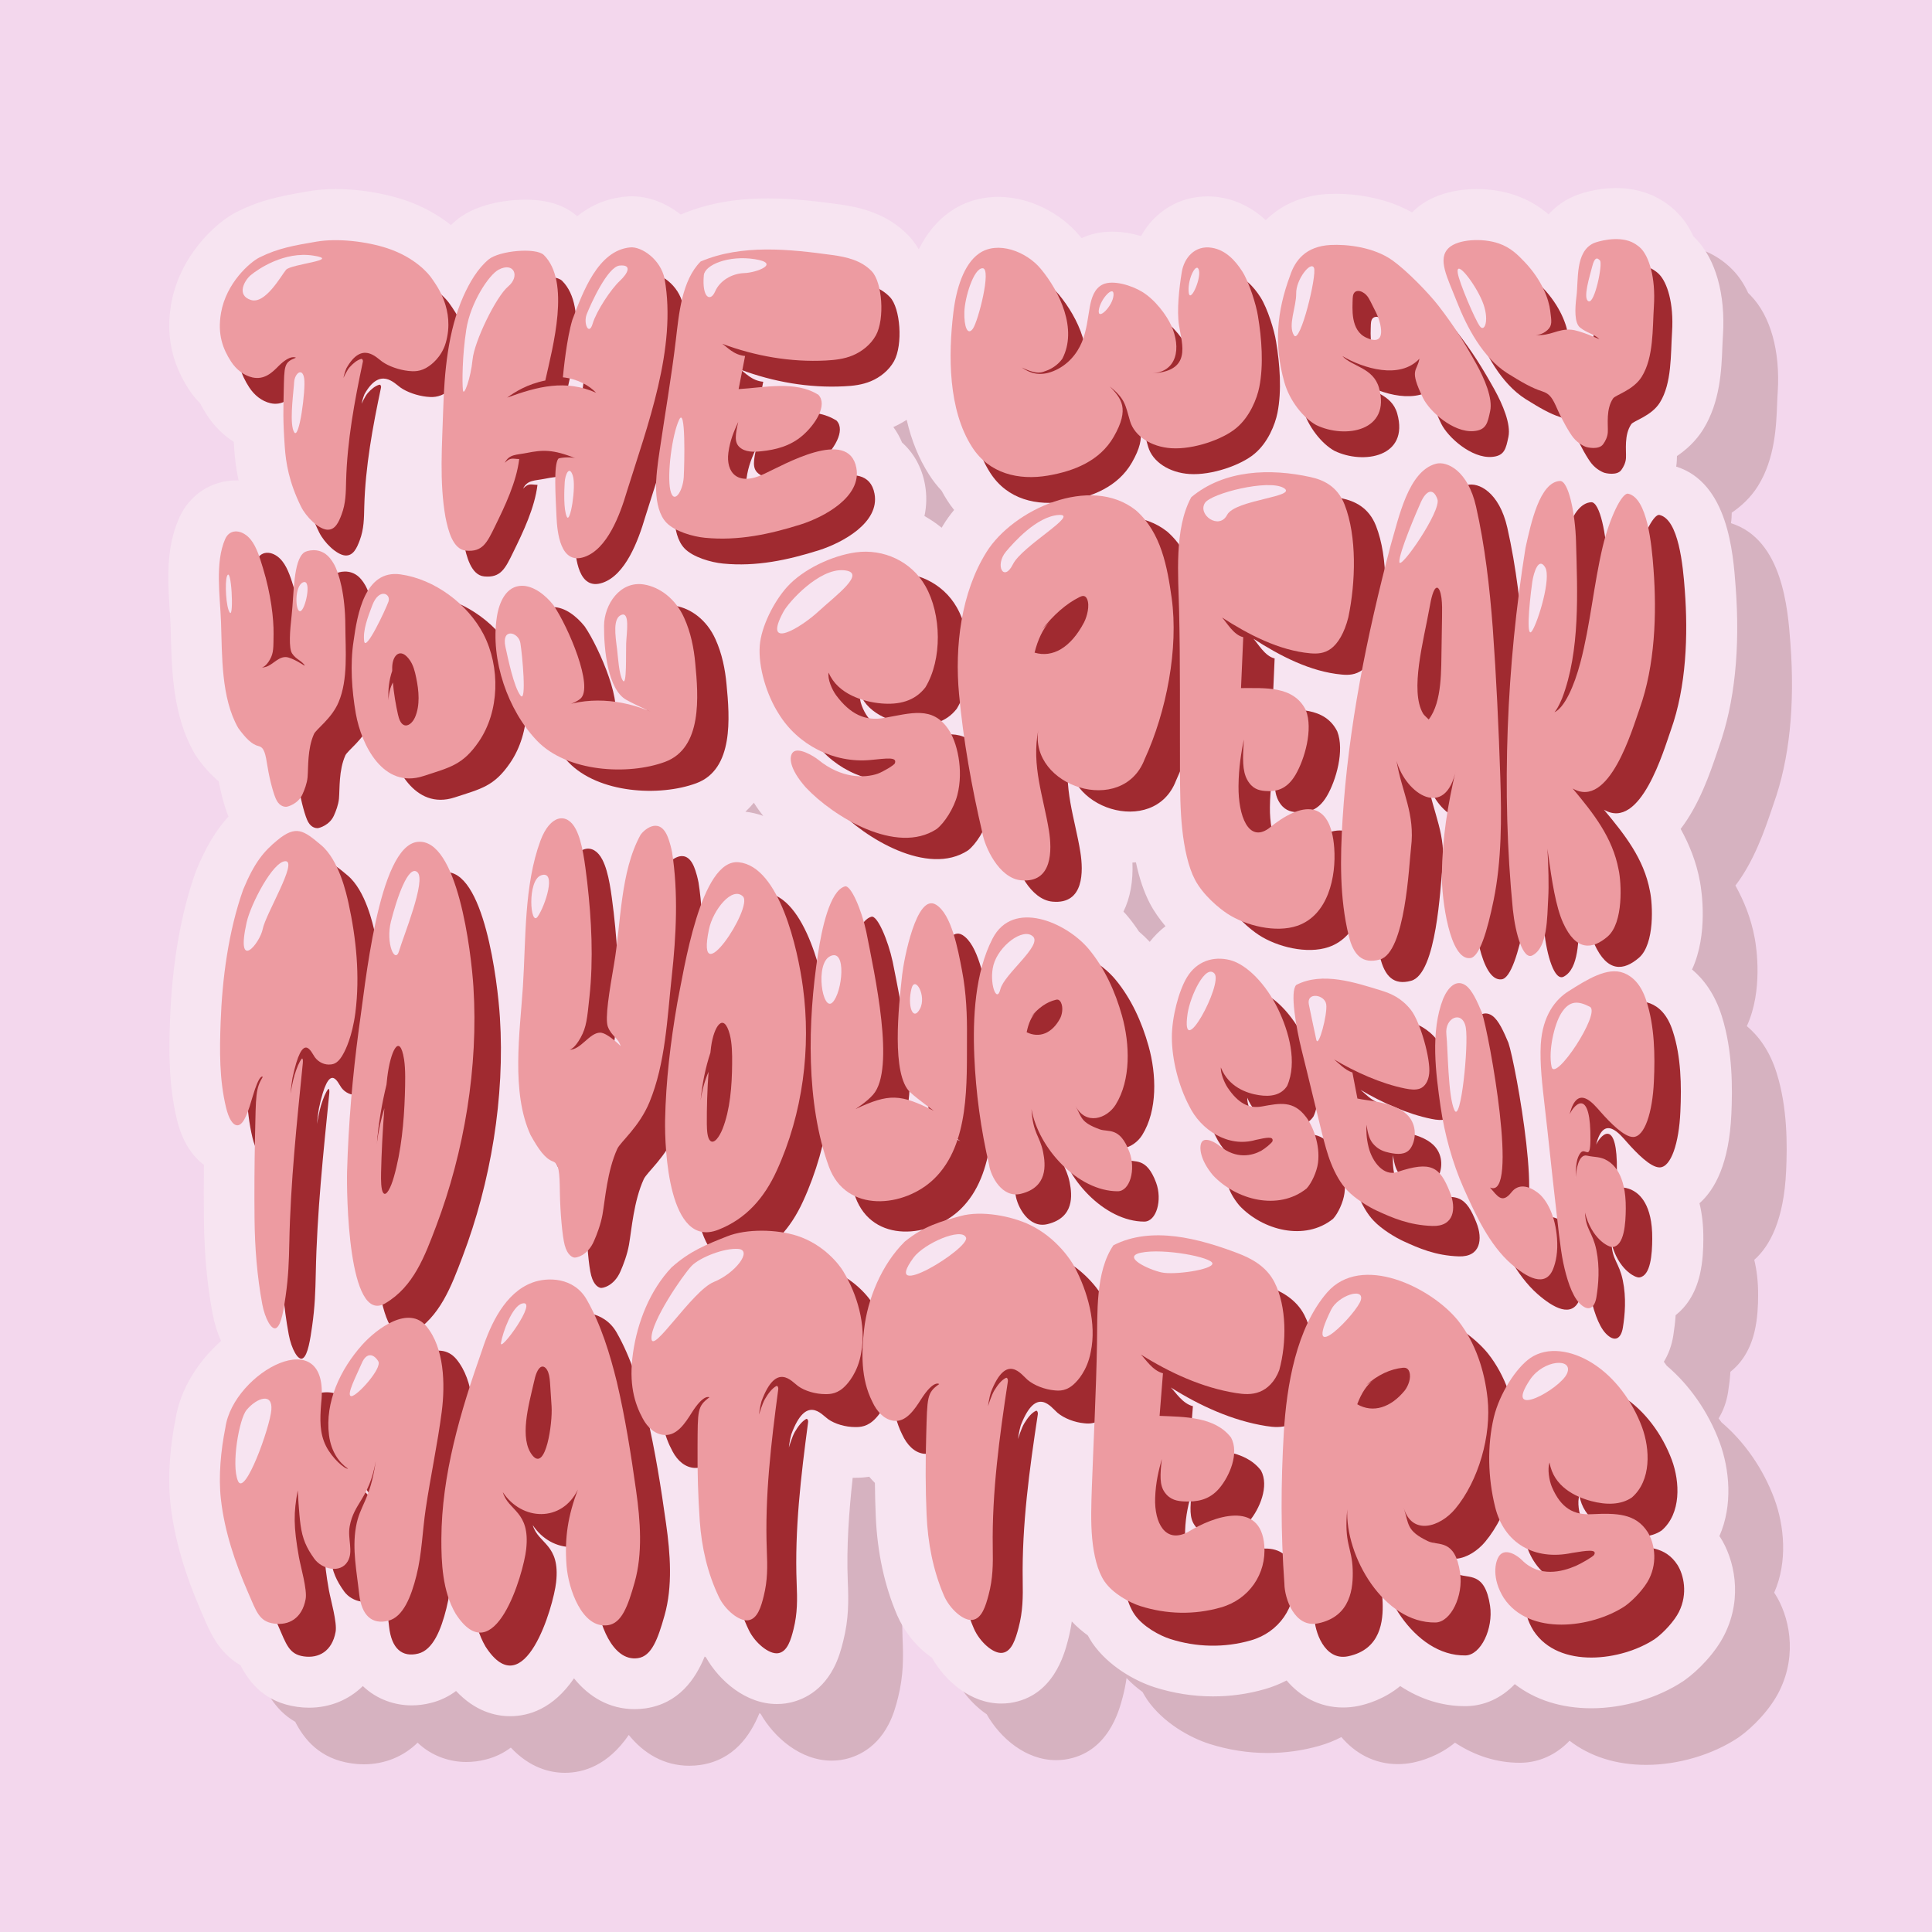 <?xml version="1.0" encoding="utf-8"?>
<!-- Generator: Adobe Illustrator 26.1.0, SVG Export Plug-In . SVG Version: 6.00 Build 0)  -->
<svg version="1.1" id="Слой_1" xmlns="http://www.w3.org/2000/svg" xmlns:xlink="http://www.w3.org/1999/xlink" x="0px" y="0px"
	 viewBox="0 0 2000 2000" style="enable-background:new 0 0 2000 2000;" xml:space="preserve">
<style type="text/css">
	.st0{fill:#F3D7ED;}
	.st1{fill:#D6B2C0;}
	.st2{fill:#F7E4F1;}
	.st3{fill:#A02A30;}
	.st4{fill:#ED9BA1;}
</style>
<g>
	<rect class="st0" width="2000" height="2000"/>
	<path class="st1" d="M1836.6,1648.8c14.2-32.2,10.4-69.5,0.3-97c-11.6-31.3-31-59.2-54.8-79.4c-1-1.4-2-2.8-3-4.1
		c4.6-7.5,8.1-16.5,9.8-27.2c1.1-7.2,2-14.2,2.4-21c10.2-8.1,20.1-21,25-41.7c3.2-13.5,3.7-27.7,3.7-37.1c0.1-14.2-1.4-26.5-4-37.1
		c16.2-14.3,30.7-41.5,33-92.2c1.2-26.3,1.5-65.4-9.9-101.5c-7.2-23-18.8-38.2-30.8-48.3c16.9-36.6,9.9-81.9,8.2-90.9l0,0
		c-3.8-20.8-11.2-38.7-20-54.6c19.5-25.4,30.6-58.3,37.6-78.9c0.8-2.3,1.5-4.3,2-5.9c16.3-45.6,22.2-101.6,17.3-166.3
		c-2.6-35.1-8-107.1-61.5-124c0.3-1.9,0.5-3.9,0.6-5.8c0.1-1.8,0.1-3.4,0.2-5.1c9.1-6.2,19.3-15,27.2-27.7
		c17.5-28.3,18.9-61.4,19.8-85.6c0.2-4,0.3-8,0.6-11.7c2.7-42.3-7.5-78.7-28-99.8c-0.9-0.9-1.8-1.7-2.6-2.6
		c-4.3-9.4-9.7-17.5-16.2-24.1c-9.4-9.7-19.5-15.3-26-18.2c-11.4-5.1-24.1-7.7-37.8-7.7c-19.2,0-36.7,5-45.8,9.4
		c-10.1,4.7-17.9,10.9-24.1,17.8c-8.4-7.1-19.5-14.6-34.5-19.8c-12.1-4.2-25.9-6.4-39.9-6.4c-15.1,0-43.6,2.8-64.3,21.6
		c-0.8,0.8-1.7,1.6-2.6,2.6c-30.4-17.2-64.4-19.3-78.6-19.3c-3,0-5.9,0.1-8.7,0.2c-25.9,1.4-47.9,11-64.2,27.1
		c-13.6-12.6-29.3-20.5-46.8-23.5c-4.5-0.8-9.1-1.1-13.6-1.1c-29.5,0-54.9,16-68.7,41.1c-8.8-2.6-19-4.6-29.8-4.6
		c-11.5,0-22.1,2.2-31.7,6.7c-0.5-0.7-1.1-1.3-1.7-2c-20.9-25.1-53.4-40.7-84.6-40.7c-18.5,0-35.9,5.4-50.4,15.7
		c-13,9.2-23.7,22.2-31.9,38.6c-3-5.1-6.4-9.8-10.3-13.9c-22.2-23.2-50-29.6-71.8-32.6c-21.8-3-47.3-6.2-73.9-6.2
		c-34.4,0-63.9,5.4-90.2,16.6c-0.1,0-0.1,0.1-0.2,0.1c-14.9-11.7-32.7-18.9-50.7-18.9c-2.1,0-4.2,0.1-6.3,0.3
		c-20.4,1.9-36.8,9.6-50.2,20.3c-13.1-11.5-30.8-17.1-53.7-17.1c-10.7,0-47.4,1.5-71.2,21.1c-2,1.6-3.9,3.4-5.8,5.2
		c-12.8-10.2-29.1-19.7-48.8-26.2c-21.3-7-46.9-11.1-70.2-11.1c-10.3,0-20.1,0.8-29.1,2.4l-2.8,0.5c-23,4-44.7,7.8-70.5,20.6
		c-22.7,11.4-59.6,46.2-68.2,95.5c-5.5,31.9,0.4,60.7,18.1,88.1c3.5,5.5,7.6,10.4,12,14.9c2.1,4,4.3,7.9,6.8,11.8
		c7.5,11.5,17,20.9,27.9,27.9c0.2,2.7,0.4,5.6,0.6,8.7c0.6,8.4,1.7,19,4.4,31.3c-0.8,0-1.6-0.1-2.3-0.1c-26.1,0-48.9,15.1-59.5,39.5
		c-13.7,31.2-11.4,65.6-9.6,93.1c0.4,5.7,0.7,11.1,0.9,15.9c0.1,4.1,0.3,8.3,0.4,12.6c1,36.7,2.1,82.4,24.3,121.3
		c0.9,1.6,1.9,3.2,3,4.7c5.8,8,13,16.9,22.2,24.4c1.6,8.7,5,23.8,10.1,36.5c-13.3,14.6-23.2,31.4-33.2,55.3c-0.4,0.9-0.7,1.8-1,2.7
		c-15.4,43.7-24.2,95.1-26.3,153c-1.1,32.1-1.5,66.5,7.1,102.5c5.9,24.3,16.7,38.6,28,47c-0.2,19.6-0.2,38.6,0,56.7
		c0.4,35.4,3.3,67.2,8.9,97.1c2,10.6,5,20.2,8.9,28.5c-24.2,21.4-42.4,50.6-47.2,80.8c-4.5,22.6-8.8,56-5.1,89.1
		c3.9,34.2,14.4,70.6,32.1,111.3c0.8,1.9,1.6,3.8,2.4,5.5c6.2,14.5,15.5,36.3,37.8,49c9.3,18,25.2,38.4,58.6,43.1
		c4.1,0.6,8.3,0.9,12.4,0.9c21.8,0,41.3-8.2,55.7-22.4c14.8,14.2,33.7,20,50.4,20c6.5,0,13.3-0.8,19.9-2.5
		c10.2-2.5,18.9-6.9,26.2-12.4c19.8,21.1,40.7,26.1,56,26.1c0,0,0,0,0,0c19.1,0,44.4-7.5,66.1-39.2c15.5,19.2,36.6,31.9,62.8,31.9
		c3.7,0,7.5-0.3,11.2-0.8c34.5-5.1,51.6-30.1,61.3-53.7c0.4,0.3,0.9,0.6,1.3,0.9c13.8,24.2,41.2,48.3,73.4,48.3c3,0,6-0.2,9-0.6
		c12.4-1.8,35.4-8.9,49.9-36.8c4.9-9.4,7.6-18.8,9.8-27.7c5.8-23,5.6-41.9,4.7-62.4c-1.4-34.9,1.2-71.1,5.1-106.7c0.9,0,1.9,0,2.8,0
		c0,0,0.3,0,0.3,0c4.8,0,9.5-0.4,14-1.1c1.9,2.2,3.8,4.4,5.9,6.4c0.1,11.9,0.4,23.5,0.9,34.8c1.6,37.4,9.1,71.9,22.2,102.3
		c6.9,16,19.5,32.6,35.9,43.8c13.9,24.4,40.3,47.5,71.8,47.5c0,0,0,0,0,0c3,0,6.1-0.2,9-0.6c44.7-6.5,56.2-50.2,60-64.6
		c1.8-6.9,3.1-13.4,4-19.8c5.1,5.4,10.7,10.2,16.5,14.4c1.6,2.8,3.2,5.5,4.9,8.1c16.5,23.8,44.1,39.2,64.5,45.7
		c19.6,6.2,39.9,9.4,60.3,9.4c18.2,0,36.2-2.5,53.6-7.5c8-2.3,15.5-5.3,22.6-9c14.1,16.7,34.1,28,58.4,28c0,0,0,0,0,0
		c5.2,0,10.5-0.5,15.8-1.6c8.8-1.8,26.9-7,43.4-20.6c20.6,13.6,43.5,20.8,66.7,20.8l1.7,0c18.7-0.3,36.4-8.3,50.2-22.8
		c21.1,16.3,48.2,25,79.3,25c33.1,0,68.6-10.5,95-28c0.4-0.3,0.9-0.6,1.3-0.9c13.9-9.8,32.2-28.4,41.7-47.8
		c19.2-38.8,9.5-78.3-4.6-100.3C1837.2,1649.7,1836.9,1649.2,1836.6,1648.8z M1018.6,550.1c3.8,6,8.2,11.5,12.9,16.6
		c1.9,3.5,3.8,6.9,5.9,10.1c2.2,3.4,4.5,6.6,7,9.7c-4.2,5-8,10.3-11.3,15.7c-0.6,0.9-1.1,1.8-1.6,2.7c-5.6-4.5-11.5-8.6-17.8-12.1
		c2.3-10.7,2.5-21.7,0.5-32.8c-3.3-17.8-11.7-32.6-23.7-43.3c-2.4-5.8-5.4-11.1-9-16c4.8-2.2,9.4-4.7,13.8-7.5
		C1000.2,514.6,1008,533.6,1018.6,550.1z M837.1,889.6c2.8,4.5,6,9,9.7,13.6c-6.5-2.3-12.7-3.7-18.5-4.3
		C831.3,896.1,834.2,893,837.1,889.6z M1224.2,1007.3c-1.4-1.7-2.9-3.4-4.5-5c7-14.3,10.1-31.4,9.3-50.8c1.2,0,2.4-0.1,3.6-0.2
		c3.5,16.5,8.3,30.7,14.4,42.4c4.4,8.5,10.1,16.4,16.2,23.7c-6,4.6-11.5,10.1-16.3,16.2c-3.4-3.6-7.1-7.2-11.2-10.7
		C1232.1,1017.4,1228.3,1012.2,1224.2,1007.3z"/>
	<path class="st2" d="M1779.9,1590.2c14.2-32.2,10.4-69.5,0.3-97c-11.6-31.3-31-59.2-54.8-79.4c-1-1.4-2-2.8-3-4.1
		c4.6-7.5,8.1-16.5,9.8-27.2c1.1-7.2,2-14.2,2.4-21c10.2-8.1,20.1-21,25-41.7c3.2-13.5,3.7-27.7,3.7-37.1c0.1-14.2-1.4-26.5-4-37.1
		c16.2-14.3,30.7-41.5,33-92.2c1.2-26.3,1.5-65.4-9.9-101.5c-7.2-23-18.8-38.2-30.8-48.3c16.9-36.6,9.9-81.9,8.2-90.9l0,0
		c-3.8-20.8-11.2-38.7-20-54.6c19.5-25.4,30.6-58.3,37.6-78.9c0.8-2.3,1.5-4.3,2-5.9c16.3-45.6,22.2-101.6,17.3-166.3
		c-2.6-35.1-8-107.1-61.5-124c0.3-1.9,0.5-3.9,0.6-5.8c0.1-1.8,0.1-3.4,0.2-5.1c9.1-6.2,19.3-15,27.2-27.7
		c17.5-28.3,18.9-61.4,19.8-85.6c0.2-4,0.3-8,0.6-11.7c2.7-42.3-7.5-78.7-28-99.8c-0.9-0.9-1.8-1.7-2.6-2.6
		c-4.3-9.4-9.7-17.5-16.2-24.1c-9.4-9.7-19.5-15.3-26-18.2c-11.4-5.1-24.1-7.7-37.8-7.7c-19.2,0-36.7,5-45.8,9.4
		c-10.1,4.7-17.9,10.9-24.1,17.8c-8.4-7.1-19.5-14.6-34.5-19.8c-12.1-4.2-25.9-6.4-39.9-6.4c-15.1,0-43.6,2.8-64.3,21.6
		c-0.8,0.8-1.7,1.6-2.6,2.6c-30.4-17.2-64.4-19.3-78.6-19.3c-3,0-5.9,0.1-8.7,0.2c-25.9,1.4-47.9,11-64.2,27.1
		c-13.6-12.6-29.3-20.5-46.8-23.5c-4.5-0.8-9.1-1.1-13.6-1.1c-29.5,0-54.9,16-68.7,41.1c-8.8-2.6-19-4.6-29.8-4.6
		c-11.5,0-22.1,2.2-31.7,6.7c-0.5-0.7-1.1-1.3-1.7-2c-20.9-25.1-53.4-40.7-84.6-40.7c-18.5,0-35.9,5.4-50.4,15.7
		c-13,9.2-23.7,22.2-31.9,38.6c-3-5.1-6.4-9.8-10.3-13.9c-22.2-23.2-50-29.6-71.8-32.6c-21.8-3-47.3-6.2-73.9-6.2
		c-34.4,0-63.9,5.4-90.2,16.6c-0.1,0-0.1,0.1-0.2,0.1c-14.9-11.7-32.7-18.9-50.7-18.9c-2.1,0-4.2,0.1-6.3,0.3
		c-20.4,1.9-36.8,9.6-50.2,20.3c-13.1-11.5-30.8-17.1-53.7-17.1c-10.7,0-47.4,1.5-71.2,21.1c-2,1.6-3.9,3.4-5.8,5.2
		c-12.8-10.2-29.1-19.7-48.8-26.2c-21.3-7-46.9-11.1-70.2-11.1c-10.3,0-20.1,0.8-29.1,2.4l-2.8,0.5c-23,4-44.7,7.8-70.5,20.6
		c-22.7,11.4-59.6,46.2-68.2,95.5c-5.5,31.9,0.4,60.7,18.1,88.1c3.5,5.5,7.6,10.4,12,14.9c2.1,4,4.3,7.9,6.8,11.8
		c7.5,11.5,17,20.9,27.9,27.9c0.2,2.7,0.4,5.6,0.6,8.7c0.6,8.4,1.7,19,4.4,31.3c-0.8,0-1.6-0.1-2.3-0.1c-26.1,0-48.9,15.1-59.5,39.5
		c-13.7,31.2-11.4,65.6-9.6,93.1c0.4,5.7,0.7,11.1,0.9,15.9c0.1,4.1,0.3,8.3,0.4,12.6c1,36.7,2.1,82.4,24.3,121.3
		c0.9,1.6,1.9,3.2,3,4.7c5.8,8,13,16.9,22.2,24.4c1.6,8.7,5,23.8,10.1,36.5c-13.3,14.6-23.2,31.4-33.2,55.3c-0.4,0.9-0.7,1.8-1,2.7
		c-15.4,43.7-24.2,95.1-26.3,153c-1.1,32.1-1.5,66.5,7.1,102.5c5.9,24.3,16.7,38.6,28,47c-0.2,19.6-0.2,38.6,0,56.7
		c0.4,35.4,3.3,67.2,8.9,97.1c2,10.6,5,20.2,8.9,28.5c-24.2,21.4-42.4,50.6-47.2,80.8c-4.5,22.6-8.8,56-5.1,89.1
		c3.9,34.2,14.4,70.6,32.1,111.3c0.8,1.9,1.6,3.8,2.4,5.5c6.2,14.5,15.5,36.3,37.8,49c9.3,18,25.2,38.4,58.6,43.1
		c4.1,0.6,8.3,0.9,12.4,0.9c21.8,0,41.3-8.2,55.7-22.4c14.8,14.2,33.7,20,50.4,20c6.5,0,13.3-0.8,19.9-2.5
		c10.2-2.5,18.9-6.9,26.2-12.4c19.8,21.1,40.7,26.1,56,26.1c0,0,0,0,0,0c19.1,0,44.4-7.5,66.1-39.2c15.5,19.2,36.6,31.9,62.8,31.9
		c3.7,0,7.5-0.3,11.2-0.8c34.5-5.1,51.6-30.1,61.3-53.7c0.4,0.3,0.9,0.6,1.3,0.9c13.8,24.2,41.2,48.3,73.4,48.3c3,0,6-0.2,9-0.6
		c12.4-1.8,35.4-8.9,49.9-36.8c4.9-9.4,7.6-18.8,9.8-27.7c5.8-23,5.6-41.9,4.7-62.4c-1.4-34.9,1.2-71.1,5.1-106.7c0.9,0,1.9,0,2.8,0
		c0,0,0.3,0,0.3,0c4.8,0,9.5-0.4,14-1.1c1.9,2.2,3.8,4.4,5.9,6.4c0.1,11.9,0.4,23.5,0.9,34.8c1.6,37.4,9.1,71.9,22.2,102.3
		c6.9,16,19.5,32.6,35.9,43.8c13.9,24.4,40.3,47.5,71.8,47.5c0,0,0,0,0,0c3,0,6.1-0.2,9-0.6c44.7-6.5,56.2-50.2,60-64.6
		c1.8-6.9,3.1-13.4,4-19.8c5.1,5.4,10.7,10.2,16.5,14.4c1.6,2.8,3.2,5.5,4.9,8.1c16.5,23.8,44.1,39.2,64.5,45.7
		c19.6,6.2,39.9,9.4,60.3,9.4c18.2,0,36.2-2.5,53.6-7.5c8-2.3,15.5-5.3,22.6-9c14.1,16.7,34.1,28,58.4,28c0,0,0,0,0,0
		c5.2,0,10.5-0.5,15.8-1.6c8.8-1.8,26.9-7,43.4-20.6c20.6,13.6,43.5,20.8,66.7,20.8l1.7,0c18.7-0.3,36.4-8.3,50.2-22.8
		c21.1,16.3,48.2,25,79.3,25c33.1,0,68.6-10.5,95-28c0.4-0.3,0.9-0.6,1.3-0.9c13.9-9.8,32.2-28.4,41.7-47.8
		c19.2-38.8,9.5-78.3-4.6-100.3C1780.5,1591.1,1780.2,1590.6,1779.9,1590.2z M961.9,491.5c3.8,6,8.2,11.5,12.9,16.6
		c1.9,3.5,3.8,6.9,5.9,10.1c2.2,3.4,4.5,6.6,7,9.7c-4.2,5-8,10.3-11.3,15.7c-0.6,0.9-1.1,1.8-1.6,2.7c-5.6-4.5-11.5-8.6-17.8-12.1
		c2.3-10.7,2.5-21.7,0.5-32.8c-3.3-17.8-11.7-32.6-23.7-43.3c-2.4-5.8-5.4-11.1-9-16c4.8-2.2,9.4-4.7,13.8-7.5
		C943.5,456,951.3,475,961.9,491.5z M780.4,831c2.8,4.5,6,9,9.7,13.6c-6.5-2.3-12.7-3.7-18.5-4.3C774.6,837.5,777.5,834.5,780.4,831
		z M1167.5,948.7c-1.4-1.7-2.9-3.4-4.5-5c7-14.3,10.1-31.4,9.3-50.8c1.2,0,2.4-0.1,3.6-0.2c3.5,16.5,8.3,30.7,14.4,42.4
		c4.4,8.5,10.1,16.4,16.2,23.7c-6,4.6-11.5,10.1-16.3,16.2c-3.4-3.6-7.1-7.2-11.2-10.7C1175.4,958.8,1171.6,953.6,1167.5,948.7z"/>
	<g>
		<g>
			<path class="st3" d="M480.3,381.4c-4.5,15.6-16,23.3-17.4,24.3c-8.7,6.2-16.4,5.5-21.2,5c-9.9-1.1-20.4-4.8-27.1-9.5
				c-6.3-4.4-21.2-21.9-37.3,6.9c-1.8,4.1-3,9.9-3,9.9s3.6-8,6.4-11.1c3.7-4.1,7.5-7.3,11.8-8.6c1.3-0.4,2.3,1.2,1.9,3
				c-8.7,41-16.2,82-17.3,122.9c-0.3,12.6-0.3,23.4-4.7,35.1c-2.9,7.7-6.6,16.5-15.3,15.7c-8.7-0.9-21.4-13.1-26.7-23.9
				c-12.5-25.3-15.7-45.5-16.8-61.9c-2-28.5-1.5-38-1.1-56.7c0.6-27.6,0.1-30.6,12.6-35.5c0,0-5.5-3.9-18.1,8.8
				c-6.5,6.6-14.6,14.4-27,11.6c-9.1-2.1-16.8-8.4-22-16.4c-8.4-13-14.3-28-10.4-50.4c5.4-31.1,30-52.5,39.8-57.4
				c19.7-9.8,36.6-12.5,58.7-16.3c22.3-3.9,52.4-0.2,73.7,6.8c28.7,9.5,43,26.5,46.3,31.7C470.6,321.9,490.1,347.5,480.3,381.4z"/>
			<path class="st3" d="M667.9,535.3c-7.3,24.8-20.5,60-44.2,68c-24.9,8.4-28-26.1-28.7-41.5c-0.9-20.8-3.2-54,1.9-60.3
				c0.6-0.8,13-2.5,18.4-0.1c-24.1-9.9-35.1-9-51.2-5.8c-10.5,2.1-18.2,1.1-22.6,10.2c5.9-6.1,8.3-4,14.9-3.9
				c-2.9,23.8-14.7,48.5-25,69.5c-8.3,17-12.9,27-30.2,25.3c-13.5-1.3-18.4-20.7-21.2-34.9c-6.4-36.7-3.4-74.3-2.3-111.1
				c1.2-38.7,4.8-81.1,20.8-117.1c6.6-14.8,15.1-29.1,26.2-38.3c11.1-9.2,49.2-12.6,57.2-4.6c27.8,27.6,9.3,94.7,1.5,129.9
				c-18.9,3.8-31.6,12-39.5,17.7c31.5-11.5,60.4-19.1,92.1-5c-6.9-7.4-19.2-14.4-34.4-16c0.6-6.6,3.9-40.1,9.8-59.5
				c10.8-28.6,26.5-71.9,59.9-75c11.6-1.1,31.5,12.3,35.6,32.6C719.6,387.1,688.9,467.7,667.9,535.3z"/>
			<path class="st3" d="M873.8,399.9c-36.2,1.9-73.2-4.5-107.3-17.3c4.8,3.1,11.8,11.6,23.6,12.6c-1.6,8.7-5,25.5-6.7,34.3
				c26.2-1.5,59.2-9.1,82.7,6c9.6,10.5-3.2,30.4-16.2,41.8c-13,11.4-28.5,15-42.6,16.5c-8.3,0.9-16.9,1.1-22.8-4.1
				c-5.8-5.1-4.4-13.2-1.5-26.2c-4.3,9.5-8.5,18.9-10.2,31.9c-2.6,19.9,9,35.4,37.2,21.8c19.3-8.8,87.4-48.5,95.3-6.1
				c5.6,30.1-33.7,50.9-57.5,58.5c-32.1,10.1-64.7,17.2-99.3,13.8c-12.5-1.2-31.1-6.6-39.8-15.6c-7.2-7.4-10.3-20.2-10.7-33.5
				c-0.4-13.4,1.6-27.5,3.7-41.4c5.6-38.2,12.3-76.6,16.8-114.9c3.1-26,6-60.9,25.6-80.6c42.5-18.1,92-12.8,136.3-6.7
				c14.7,2,30.1,5.5,40.9,16.9c10.8,11.3,13.6,49.2,4.2,66.3c-5.4,9.7-14.6,16.8-23.9,20.7C892.5,398.4,883,399.5,873.8,399.9z"/>
			<path class="st3" d="M1321,353.7c3.9,23.1,6,50.9,1.4,73.8c-2.4,11.9-9.8,30.7-23.8,42.3c-13.9,11.7-44.2,22.4-67.3,20.9
				c-21-1.4-38.2-12.7-42.7-28.1c-5-17-4.8-22.6-20.9-35.9c11.6,12.5,21,22.6,4,52.2c-14.4,25-41.1,35.5-67.9,40.1
				c-30.4,5.2-61-1.9-78.7-29.5c-24.8-38.6-24.7-95-19.4-139.1c2.9-24.7,10.8-50.2,26.5-61.2c19.3-13.7,49.2-2.1,64,15.8
				c19.6,23.6,38.3,62.4,22.3,93.1c-4.7,6.6-11.6,10.7-16.9,12.5c-3.9,1.3-8.2,4.7-25.1-3.5c7.6,5.3,17.8,9.8,32.7,3.8
				c14.8-6,24.5-17.9,29.5-29.9c5-12,6.1-24.6,8.3-36.8c1.7-9.1,4.7-19,13.5-23.1c10.5-4.9,29.6,1,40.5,7.6
				c14,8.5,25.4,24.5,30.1,34.6c10.8,23.4,6.6,49.5-21.8,50c44.1-1.4,33.1-29.9,30-49.8c-2.4-15.3,0.1-38.5,2.9-55.3
				c2.3-14.1,13.2-28,31.2-25c14.4,2.4,24.3,13.4,31.5,24.6C1312.1,319.2,1319.3,342.2,1321,353.7z"/>
			<path class="st3" d="M1561.5,452.3c-2.6,12.1-3.9,19.7-17.2,20.7c-21.1,1.6-45.5-20.4-52.3-34.3c-14.7-30.3-6.2-26.9-3.7-40.7
				c-20.2,21.8-58.2,10.1-79.8-2.7c10.2,11,32,12,37.9,32.8c12.7,45.1-35.1,53.1-65,38.6c-13.2-7.3-27.6-25.1-33-44.5
				c-10.7-38.5-8-72.6,6-110.2c5.2-15.8,16.2-30.3,41.8-31.7c16.5-0.9,44.6,2,64.1,15.9c14.9,10.6,37.6,33.9,48,47.4
				c16.3,21.2,26.3,37.3,38.8,59.7C1555.5,418.6,1564.3,439,1561.5,452.3z M1443.5,350.8c-1.9-3.9-3.9-7.7-5.8-11.6
				c-1.3-2.5-2.6-5.1-4.8-7.3c-2.2-2.2-5.6-4.1-8.5-3.9c-4.3,0.3-5.2,4.3-5.3,7.8c-0.2,10-2.6,33.1,14.2,40.6
				C1455.6,386.5,1448.2,360.1,1443.5,350.8z"/>
			<path class="st3" d="M1730.9,343.9c-1.5,22.9-0.1,52.8-12.6,72.8c-8.6,13.9-27.1,18.8-29.6,22.4c-7.6,11.1-5.1,27-5.5,35.1
				c-0.3,5-2.7,9.4-4.8,12.3c-4.3,6.1-16.2,3.5-18.2,2.7c-1.7-0.7-7.3-3-12.5-9.2c-4.3-5.2-12-19-16.5-29.2
				c-5.1-11.6-7.6-16.4-16.2-19.1c-10.4-3.3-21-9.4-35.9-18.7c-25.2-16.1-41.7-47.3-52.2-74.1c-9.7-24.9-20.7-44.4-8.1-55.8
				c9.7-8.8,34.7-10.2,51.5-4.4c12.4,4.3,19.8,11.9,26.8,19.2c18.1,19,25.1,38.8,26.5,50.6c1.3,10.7,2.4,15-2.9,19.9
				c-5.6,5.1-11.4,5.1-12.3,5c15.5,1.5,22.8-6.6,36.9-5.4c9.5,0.8,29.2,9.9,29.2,9.9c-4.8-5.2-13.3-6.6-20.1-12.2
				c-5.8-4.8-5.3-19-3.7-31.8c2.3-17.6-1.4-46.4,17.7-55.4c3.7-1.7,24.5-8,39.6-1.2c1.2,0.6,5.6,2.6,9.7,6.8
				C1725.6,292.3,1732.9,313.2,1730.9,343.9z"/>
		</g>
	</g>
	<g>
		<g>
			<path class="st4" d="M461.5,354.7c-4.5,15.6-16,23.3-17.4,24.3c-8.7,6.2-16.4,5.5-21.2,5c-9.9-1.1-20.4-4.8-27.1-9.5
				c-6.3-4.4-21.2-21.9-37.3,6.9c-1.8,4.1-3,9.9-3,9.9s3.6-8,6.4-11.1c3.7-4.1,7.5-7.3,11.8-8.6c1.3-0.4,2.3,1.2,1.9,3
				c-8.7,41-16.2,82-17.3,122.9c-0.3,12.6-0.3,23.4-4.7,35.1c-2.9,7.7-6.6,16.5-15.3,15.7c-8.7-0.9-21.4-13.1-26.7-23.9
				c-12.5-25.3-15.7-45.5-16.8-61.9c-2-28.5-1.5-38-1.1-56.7c0.6-27.6,0.1-30.6,12.6-35.5c0,0-5.5-3.9-18.1,8.8
				c-6.5,6.6-14.6,14.4-27,11.6c-9.1-2.1-16.8-8.4-22-16.4c-8.4-13-14.3-28-10.4-50.4c5.4-31.1,30-52.5,39.8-57.4
				c19.7-9.8,36.6-12.5,58.7-16.3c22.3-3.9,52.4-0.2,73.7,6.8c28.7,9.5,43,26.5,46.3,31.7C451.8,295.2,471.2,320.7,461.5,354.7z"/>
			<path class="st4" d="M649,508.6c-7.3,24.8-20.5,60-44.2,68c-24.9,8.4-28-26.1-28.7-41.5c-0.9-20.8-3.2-54,1.9-60.3
				c0.6-0.8,13-2.5,18.4-0.1c-24.1-9.9-35.1-9-51.2-5.8c-10.5,2.1-18.2,1.1-22.6,10.2c5.9-6.1,8.3-4,14.9-3.9
				c-2.9,23.8-14.7,48.5-25,69.5c-8.3,17-12.9,27-30.2,25.3c-13.5-1.3-18.4-20.7-21.2-34.9c-6.4-36.7-3.4-74.3-2.3-111.1
				c1.2-38.7,4.8-81.1,20.8-117.1c6.6-14.8,15.1-29.1,26.2-38.3c11.1-9.2,49.2-12.6,57.2-4.6c27.8,27.6,9.3,94.7,1.5,129.9
				c-18.9,3.8-31.6,12-39.5,17.7c31.5-11.5,60.4-19.1,92.1-5c-6.9-7.4-19.2-14.4-34.4-16c0.6-6.6,3.9-40.1,9.8-59.5
				c10.8-28.6,26.5-71.9,59.9-75c11.6-1.1,31.5,12.3,35.6,32.6C700.8,360.4,670.1,441,649,508.6z"/>
			<path class="st4" d="M855,373.2c-36.2,1.9-73.2-4.5-107.3-17.3c4.8,3.1,11.8,11.6,23.6,12.6c-1.6,8.7-5,25.5-6.7,34.3
				c26.2-1.5,59.2-9.1,82.7,6c9.6,10.5-3.2,30.4-16.2,41.8c-13,11.4-28.5,15-42.6,16.5c-8.3,0.9-16.9,1.1-22.8-4.1
				c-5.8-5.1-4.4-13.2-1.5-26.2c-4.3,9.5-8.5,18.9-10.2,31.9c-2.6,19.9,9,35.4,37.2,21.8c19.3-8.8,87.4-48.5,95.3-6.1
				c5.6,30.1-33.7,50.9-57.5,58.5c-32.1,10.1-64.7,17.2-99.3,13.8c-12.5-1.2-31.1-6.6-39.8-15.6c-7.2-7.4-10.3-20.2-10.7-33.5
				s1.6-27.5,3.7-41.4c5.6-38.2,12.3-76.6,16.8-114.9c3.1-26,6-60.9,25.6-80.6c42.5-18.1,92-12.8,136.3-6.7
				c14.7,2,30.1,5.5,40.9,16.9c10.8,11.3,13.6,49.2,4.2,66.3c-5.4,9.7-14.6,16.8-23.9,20.7C873.7,371.7,864.1,372.7,855,373.2z"/>
			<path class="st4" d="M1302.2,327c3.9,23.1,6,50.9,1.4,73.8c-2.4,11.9-9.8,30.7-23.8,42.3c-13.9,11.7-44.2,22.4-67.3,20.9
				c-21-1.4-38.2-12.7-42.7-28.1c-5-17-4.8-22.6-20.9-35.9c11.6,12.5,21,22.6,4,52.2c-14.4,25-41.1,35.5-67.9,40.1
				c-30.4,5.2-61-1.9-78.7-29.5c-24.8-38.6-24.7-95-19.4-139.1c2.9-24.7,10.8-50.2,26.5-61.2c19.3-13.7,49.2-2.1,64,15.8
				c19.6,23.6,38.3,62.4,22.3,93.1c-4.7,6.6-11.6,10.7-16.9,12.5c-3.9,1.3-8.2,4.7-25.1-3.5c7.6,5.3,17.8,9.8,32.7,3.8
				c14.8-6,24.5-17.9,29.5-29.9c5-12,6.1-24.6,8.3-36.8c1.7-9.1,4.7-19,13.5-23.1c10.5-4.9,29.6,1,40.5,7.6
				c14,8.5,25.4,24.5,30.1,34.6c10.8,23.4,6.6,49.5-21.8,50c44.1-1.4,33.1-29.9,30-49.8c-2.4-15.3,0.1-38.5,2.9-55.3
				c2.3-14.1,13.2-28,31.2-25c14.4,2.4,24.3,13.4,31.5,24.6C1293.2,292.4,1300.4,315.5,1302.2,327z"/>
			<path class="st4" d="M1542.6,425.6c-2.6,12.1-3.9,19.7-17.2,20.7c-21.1,1.6-45.5-20.4-52.3-34.3c-14.7-30.3-6.2-26.9-3.7-40.7
				c-20.2,21.8-58.2,10.1-79.8-2.7c10.2,11,32,12,37.9,32.8c12.7,45.1-35.1,53.1-65,38.6c-13.2-7.3-27.6-25.1-33-44.5
				c-10.7-38.5-8-72.6,6-110.2c5.2-15.8,16.2-30.3,41.8-31.7c16.5-0.9,44.6,2,64.1,15.9c14.9,10.6,37.6,33.9,48,47.4
				c16.3,21.2,26.3,37.3,38.8,59.7C1536.7,391.9,1545.5,412.3,1542.6,425.6z M1424.7,324c-1.9-3.9-3.9-7.7-5.8-11.6
				c-1.3-2.5-2.6-5.1-4.8-7.3c-2.2-2.2-5.6-4.1-8.5-3.9c-4.3,0.3-5.2,4.3-5.3,7.8c-0.2,10-2.6,33.1,14.2,40.6
				C1436.8,359.8,1429.4,333.4,1424.7,324z"/>
			<path class="st4" d="M1712.1,317.2c-1.5,22.9-0.1,52.8-12.6,72.8c-8.6,13.9-27.1,18.8-29.6,22.4c-7.6,11.1-5.1,27-5.5,35.1
				c-0.3,5-2.7,9.4-4.8,12.3c-4.3,6.1-16.2,3.5-18.2,2.7c-1.7-0.7-7.3-3-12.5-9.2c-4.3-5.2-12-19-16.5-29.2
				c-5.1-11.6-7.6-16.4-16.2-19.1c-10.4-3.3-21-9.4-35.9-18.7c-25.2-16.1-41.7-47.3-52.2-74.1c-9.7-24.9-20.7-44.4-8.1-55.8
				c9.7-8.8,34.7-10.2,51.5-4.4c12.5,4.3,19.8,11.9,26.8,19.2c18.1,19,25.1,38.8,26.5,50.6c1.3,10.7,2.4,15-2.9,19.9
				c-5.6,5.1-11.4,5.1-12.3,5c15.5,1.5,22.8-6.6,36.9-5.4c9.5,0.8,29.2,9.9,29.2,9.9c-4.8-5.2-13.3-6.6-20.1-12.2
				c-5.8-4.8-5.3-19-3.7-31.8c2.3-17.6-1.4-46.4,17.7-55.4c3.7-1.7,24.5-8,39.6-1.2c1.2,0.6,5.6,2.6,9.7,6.8
				C1706.7,265.6,1714.1,286.5,1712.1,317.2z"/>
		</g>
	</g>
	<g>
		<g>
			<path class="st3" d="M390,670.1c0.1,25.2,3,55.2-7,78.9c-7.1,16.9-23.2,27.9-25.5,33c-6.9,15.5-5.7,34.5-6.6,44.7
				c-0.6,6.4-3.2,13.1-5.3,17.7c-4.5,9.9-15.2,12.9-16.9,12.9c-1.4,0-6.2-0.2-9.7-6.4c-3-5.2-7.3-21.4-9.4-34.3
				c-2.3-14.6-3.6-20.7-9.3-22.1c-7-1.7-13.3-7.9-21.2-18.8c-17.8-31.1-16.6-74.9-17.8-109.6c-1-27.3-6.4-61.5,4.3-86
				c5.1-11.6,18.4-9.6,26.6,0.8c6.1,7.7,9.3,18.8,12.5,29.2c8.3,27.1,11.2,52.6,11,68.1c-0.2,14.1,0.2,19.7-3.8,26.7
				c-4.2,7.4-7.9,8.1-8.5,8.1c9.8,0.5,15.5-11,25-10.7c6.4,0.2,20.1,9.4,20.1,9.4c-3.3-5.7-9.3-6.6-13.6-13.1
				c-3.7-5.6-2.3-23.5-0.5-39.4c2.5-21.8,1.5-57.2,13.1-65.3c2.3-1.6,14.6-5.6,24.3,3.6c0.8,0.8,3.6,3.5,6.4,8.5
				C383.6,615.6,389.8,637.8,390,670.1z"/>
			<path class="st3" d="M528,789.9c-16.6,24.2-29.9,26.6-57.4,35.6c-41.5,13.5-64.1-32-69.9-64.9c-4.1-23.6-6-50.8-2.3-74.7
				c3.8-27.4,11.5-74.4,48.6-69.2c35.2,4.9,69.7,30.6,86,62.1C550.4,712.6,549.6,758.4,528,789.9z M463.3,723.4
				c-1.3-6.3-2.9-12.7-6.5-17.9c-9.6-13.9-18.1-5.5-18.3,7.4c0,1.2,0,2.4,0,3.6c-3.2,9.2-4.5,19.8-3.8,30.4
				c0.1-6.6,1.7-13.1,4.5-18.4c1,11.4,3.1,23.6,5.3,33.3c1,4.2,2.5,8.9,5.8,10.6c4.6,2.3,9.5-2.6,11.8-7.8
				C467.4,752.3,466.1,737.3,463.3,723.4z"/>
			<path class="st3" d="M752.1,708.4c3.3,34.4,7.6,88-31.3,102.4c-38.2,14.1-101.2,10.6-132.3-21.7c-30.5-31.6-48.5-84-41.8-128
				c2.3-15.7,9.8-32.6,26.1-32.6c12,0,24.2,9.5,32.5,20c15.3,22.3,42.1,85,27.9,96.9c-6.6,5.6-18.8,7.9-20.3,8.5
				c32.8-11.9,69.6-6.8,100.6,8.3c0,0-20.1-8.7-32.7-15.6c-19.2-10.6-23.3-52-23.1-76.8c0.2-21.8,16.5-46.8,41.6-42.6
				c16,2.7,32.4,14.6,41.3,34.4C747.5,676.7,750.7,693.1,752.1,708.4z"/>
			<path class="st3" d="M1023.5,845.3c-3.5,13.4-13.3,28.8-21.4,35c-41.6,27.4-107.3-13.1-135.3-42.9
				c-17.6-19.8-17.7-32.3-13.4-36.6c5.5-5.5,21.1,3.7,26.3,7.9c23.6,19.2,47.3,19.1,61.2,14.4c5.4-1.9,17.2-8.8,18-10.9
				c2.5-6.9-9-4.9-24.9-3.4c-38.2,3.7-75.7-15.5-95.5-48c-12.2-19.1-21.2-47.8-19.5-70.4c1.5-19.4,14.3-45.1,28.2-60.6
				c16.7-18.6,46.8-32.5,71.1-35.9c28.7-4,57.7,9.3,72.2,34.9c16.7,29.4,17.5,75.8,0,104.8c-11.2,14.6-27.7,18.2-45.6,16.7
				c-18.3-1.6-45.2-9.5-54.6-31.9c-1.3,6.6,3.4,17.5,7.8,23.5c14.6,19.6,30.1,26.9,49.7,23.4c28.1-5,49.9-12.4,66.3,11.5
				C1023,789.4,1030.3,818.7,1023.5,845.3z"/>
			<path class="st3" d="M1217.4,808.1c-22.9,59.7-119.7,28.2-110-30.6c-7.4,37.4,5.4,69.7,11,104.7c3.1,19.5,4,54.1-28.7,51.2
				c-23.3-2-38-35.2-40.3-49.3c-11.1-47.5-19.6-95.2-24.1-143.5c-4.6-49.4,2.1-104.9,28.4-147c27.5-44.1,107.6-80.6,154.6-43.3
				c26.5,23.2,32.6,59.2,37.1,90.8C1252.5,693.1,1240.2,758.4,1217.4,808.1z M1157.7,642.1c-1.9-4.1-5-3.3-7.6-2
				c-13.8,6.8-27.2,18.5-39.1,33.9c3.1-3.3,4.6-5,7.8-8.3c-6.6,7.2-12.1,18.5-15.4,32c18.7,5.6,37.4-5.1,51.2-31.3
				C1157.7,660.3,1160.8,648.8,1157.7,642.1z"/>
			<path class="st3" d="M1388.9,698.3c-32.3-2.9-64-19.4-91.4-37.1c4.7,4.8,11.8,18.1,22,20.4c-0.5,13.5-1.8,39.3-2.3,52.7
				c24.1,0.2,54.2-2.9,67.1,22.8c7.8,19.8-1.3,50.9-10.6,66.8c-9.3,15.9-20.8,17.8-31.7,16.9c-6.4-0.5-13.2-2.2-18.4-11.6
				c-5.1-9.4-4.7-21.7-3.5-41.7c-2.7,14.3-5.3,28.2-5.5,48.3c-0.3,30.8,10.3,58.5,31,44c34.6-28.6,64.4-30.7,68.1,20.1
				c2.1,29.5-6.2,69.5-38.3,80.5c-22.4,7.6-53.3-0.2-72.1-12.4c-9.2-6-25.5-19.6-33.8-35.4c-6.9-13.1-11.1-32.7-13.2-52.6
				c-2.1-19.8-2.2-40.2-2.3-60.3c-0.2-55.1,0.4-110.7-0.9-165.6c-0.8-36.1-5.3-84.5,12.6-117.4c34.3-28.7,82.2-30,123.6-20.8
				c12.7,2.8,27.5,9.1,35.1,28.4c12.9,33,11.5,80.4,3.9,116.7c-4.1,16.4-10.9,27.3-18,32.5C1403.3,698.7,1395.9,699,1388.9,698.3z"
				/>
			<path class="st3" d="M1578.6,953.8c-6.7,32.7-14.7,58.8-24.1,60c-21.6,2.8-29.8-62.1-29.5-86c0.5-38.8,5.9-71.9,14.7-109.5
				c-10.5,52.7-51.8,26-61.6-8.5c5.5,32.6,19.4,54.3,15,89.8c-2.1,17.1-5.7,108.4-32.3,115.7c-18.2,5-27.4-4.8-32.2-24.6
				c-9.6-39.2-8.8-81-6.4-120.2c6-95.9,25-189.9,50-284.7c8.2-27.5,17.9-76,46.6-83.7c11.5-3.1,33.2,7.1,41.6,44.3
				c9.2,40.7,14.1,83.6,17.3,125.6c3.7,51.4,6.1,102.9,7.8,154.3C1586.9,868.7,1587.1,912.7,1578.6,953.8z M1524.8,692.1
				c0.2-10.3,0.3-20.8,0.5-31.2c0.1-6.8,0.2-13.7-0.6-19.8c-0.8-6-2.6-11-4.9-10.6c-3.4,0.6-5.9,11.4-7.5,20.9
				c-6.1,34.1-20.5,85.6-6.7,109.3c1.1,1.9,3.9,4.1,5.9,6.2C1525.6,748.5,1524.3,714.4,1524.8,692.1z"/>
			<path class="st3" d="M1660.4,838.2c21.3,25.6,41.3,50.5,47.6,84.2c2.9,13.2,5.2,54.8-11.4,69.1c-15.6,13.4-32.6,15.6-46.1-14.2
				c-7.6-16.8-11.7-44.1-15.4-70.7c-0.3-2-0.5-3.9-0.8-6c1,17.9,1.6,38.1,0.8,51.3c-1.2,20.5-0.5,50.8-16.3,59.1
				c-9.6,5.1-17.6-21.9-20.3-47.5c-12.1-122.2-6.4-253.4,13.1-374.4c5.6-25.4,14.7-68,35.6-69.2c8.9-0.5,15.9,33.5,16.7,62.9
				c1.4,51.8,4.5,113-14.5,162.3c-3.3,7.8-5.9,12-7.8,14.2c10.3-4.7,20.4-26.9,26.9-51.8c10.2-38.7,13.7-80.3,23-119.5
				c6.9-29,19.8-56.5,26.5-54.9c19.7,4.7,24.2,52,26.1,78c3.5,46.3,1.6,99.9-14.4,144.6C1722.4,776.2,1698.3,860.5,1660.4,838.2z"/>
		</g>
	</g>
	<g>
		<g>
			<path class="st4" d="M357.5,648c0.1,25.2,3,55.2-7,78.9c-7.1,16.9-23.2,27.9-25.5,33c-6.9,15.5-5.7,34.5-6.6,44.7
				c-0.6,6.4-3.2,13.1-5.3,17.7c-4.5,9.9-15.2,12.9-16.9,12.9c-1.4,0-6.2-0.2-9.7-6.4c-3-5.2-7.3-21.4-9.4-34.3
				c-2.3-14.6-3.6-20.7-9.3-22.1c-7-1.7-13.3-7.9-21.2-18.8c-17.8-31.1-16.6-74.9-17.8-109.6c-1-27.3-6.4-61.5,4.3-86
				c5.1-11.6,18.4-9.6,26.6,0.8c6.1,7.7,9.3,18.8,12.5,29.2c8.3,27.1,11.2,52.6,11,68.1c-0.2,14.1,0.2,19.7-3.8,26.7
				c-4.2,7.4-7.9,8.1-8.5,8.1c9.8,0.5,15.5-11,25-10.7c6.4,0.2,20.1,9.4,20.1,9.4c-3.3-5.7-9.3-6.6-13.6-13.1
				c-3.7-5.6-2.3-23.5-0.5-39.4c2.5-21.8,1.5-57.2,13.1-65.3c2.3-1.6,14.6-5.6,24.3,3.6c0.8,0.8,3.6,3.5,6.4,8.5
				C351.1,593.5,357.4,615.7,357.5,648z"/>
			<path class="st4" d="M495.6,767.8c-16.6,24.2-29.9,26.6-57.4,35.6c-41.5,13.5-64.1-32-69.9-64.9c-4.1-23.6-6-50.8-2.3-74.7
				c3.8-27.4,11.5-74.4,48.6-69.2c35.2,4.9,69.7,30.6,86,62.1C518,690.6,517.2,736.3,495.6,767.8z M430.8,701.4
				c-1.3-6.3-2.9-12.7-6.5-17.9c-9.6-13.9-18.1-5.5-18.3,7.4c0,1.2,0,2.4,0,3.6c-3.2,9.2-4.5,19.8-3.8,30.4
				c0.1-6.6,1.7-13.1,4.5-18.4c1,11.4,3.1,23.6,5.3,33.3c1,4.2,2.5,8.9,5.8,10.6c4.6,2.3,9.5-2.6,11.8-7.8
				C435,730.2,433.7,715.2,430.8,701.4z"/>
			<path class="st4" d="M719.7,686.3c3.3,34.4,7.6,88-31.3,102.4c-38.2,14.1-101.2,10.6-132.3-21.7c-30.5-31.6-48.5-84-41.8-128
				c2.3-15.7,9.8-32.6,26.1-32.6c12,0,24.2,9.5,32.5,20c15.3,22.3,42.1,85,27.9,96.9c-6.6,5.6-18.8,7.9-20.3,8.5
				c32.8-11.9,69.6-6.8,100.6,8.3c0,0-20.1-8.7-32.7-15.6c-19.2-10.6-23.3-52-23.1-76.8c0.2-21.8,16.5-46.8,41.6-42.6
				c16,2.7,32.4,14.6,41.3,34.4C715.1,654.6,718.3,671,719.7,686.3z"/>
			<path class="st4" d="M991,823.2c-3.5,13.4-13.3,28.8-21.4,35c-41.6,27.4-107.3-13.1-135.3-42.9c-17.6-19.8-17.7-32.3-13.4-36.6
				c5.5-5.5,21.1,3.7,26.3,7.9c23.6,19.2,47.3,19.1,61.2,14.4c5.4-1.9,17.2-8.8,18-10.9c2.5-6.9-9-4.9-24.9-3.4
				c-38.2,3.7-75.7-15.5-95.5-48c-12.2-19.1-21.2-47.8-19.5-70.4c1.5-19.4,14.3-45.1,28.2-60.6c16.7-18.6,46.8-32.5,71.1-35.9
				c28.7-4,57.7,9.3,72.2,34.9c16.7,29.4,17.5,75.8,0,104.8c-11.2,14.6-27.7,18.2-45.6,16.7c-18.3-1.6-45.2-9.5-54.6-31.9
				c-1.3,6.6,3.4,17.5,7.8,23.5c14.6,19.6,30.1,26.9,49.7,23.4c28.1-5,49.9-12.4,66.3,11.5C990.5,767.4,997.9,796.6,991,823.2z"/>
			<path class="st4" d="M1184.9,786c-22.9,59.7-119.7,28.2-110-30.6c-7.4,37.4,5.4,69.7,11,104.7c3.1,19.5,4,54.1-28.7,51.2
				c-23.3-2-38-35.2-40.3-49.3c-11.1-47.5-19.6-95.2-24.1-143.5c-4.6-49.4,2.1-104.9,28.4-147c27.5-44.1,107.6-80.6,154.6-43.3
				c26.5,23.2,32.6,59.2,37.1,90.8C1220.1,671.1,1207.7,736.3,1184.9,786z M1125.3,620c-1.9-4.1-5-3.3-7.6-2
				c-13.8,6.8-27.2,18.5-39.1,33.9c3.1-3.3,4.6-5,7.8-8.3c-6.6,7.2-12.1,18.5-15.4,32c18.7,5.6,37.4-5.1,51.2-31.3
				C1125.3,638.2,1128.4,626.8,1125.3,620z"/>
			<path class="st4" d="M1356.4,676.3c-32.3-2.9-64-19.4-91.4-37.1c4.7,4.8,11.8,18.1,22,20.4c-0.5,13.5-1.8,39.3-2.3,52.7
				c24.1,0.2,54.2-2.9,67.1,22.8c7.8,19.8-1.3,50.9-10.6,66.8c-9.3,15.9-20.8,17.8-31.7,16.9c-6.4-0.5-13.2-2.2-18.4-11.6
				c-5.1-9.4-4.7-21.7-3.5-41.7c-2.7,14.3-5.3,28.2-5.5,48.3c-0.3,30.8,10.3,58.5,31,44c34.6-28.6,64.4-30.7,68.1,20.1
				c2.1,29.5-6.2,69.5-38.3,80.5c-22.4,7.6-53.3-0.2-72.1-12.4c-9.2-6-25.5-19.6-33.8-35.4c-6.9-13.1-11.1-32.7-13.2-52.6
				c-2.1-19.8-2.2-40.2-2.3-60.3c-0.2-55.1,0.4-110.7-0.9-165.6c-0.8-36.1-5.3-84.5,12.6-117.4c34.3-28.7,82.2-30,123.6-20.8
				c12.7,2.8,27.5,9.1,35.1,28.4c12.9,33,11.5,80.4,3.9,116.7c-4.1,16.4-10.9,27.3-18,32.5C1370.9,676.6,1363.5,676.9,1356.4,676.3z
				"/>
			<path class="st4" d="M1546.2,931.8c-6.7,32.7-14.7,58.8-24.1,60c-21.6,2.8-29.8-62.1-29.5-86c0.5-38.8,5.9-71.9,14.7-109.5
				c-10.5,52.7-51.8,26-61.6-8.5c5.5,32.6,19.4,54.3,15,89.8c-2.1,17.1-5.7,108.4-32.3,115.7c-18.2,5-27.4-4.8-32.2-24.6
				c-9.6-39.2-8.8-81-6.4-120.2c6-95.9,25-189.9,50-284.7c8.2-27.5,17.9-76,46.6-83.7c11.5-3.1,33.2,7.1,41.6,44.3
				c9.2,40.7,14.1,83.6,17.3,125.6c3.7,51.4,6.1,102.9,7.8,154.3C1554.5,846.6,1554.6,890.7,1546.2,931.8z M1492.3,670
				c0.2-10.3,0.3-20.8,0.5-31.2c0.1-6.8,0.2-13.7-0.6-19.8c-0.8-6-2.6-11-4.9-10.6c-3.4,0.6-5.9,11.4-7.5,20.9
				c-6.1,34.1-20.5,85.6-6.7,109.3c1.1,1.9,3.9,4.1,5.9,6.2C1493.2,726.4,1491.8,692.4,1492.3,670z"/>
			<path class="st4" d="M1628,816.2c21.3,25.6,41.3,50.5,47.6,84.2c2.9,13.2,5.2,54.8-11.4,69.1c-15.6,13.4-32.6,15.6-46.1-14.2
				c-7.6-16.8-11.7-44.1-15.4-70.7c-0.3-2-0.5-3.9-0.8-6c1,17.9,1.6,38.1,0.8,51.3c-1.2,20.5-0.5,50.8-16.3,59.1
				c-9.6,5.1-17.6-21.9-20.3-47.5c-12.1-122.2-6.4-253.4,13.1-374.4c5.6-25.4,14.7-68,35.6-69.2c8.9-0.5,15.9,33.5,16.7,62.9
				c1.4,51.8,4.5,113-14.5,162.3c-3.3,7.8-5.9,12-7.8,14.2c10.3-4.7,20.4-26.9,26.9-51.8c10.2-38.7,13.7-80.3,23-119.5
				c6.9-29,19.8-56.5,26.5-54.9c19.7,4.7,24.2,52,26.1,78c3.5,46.3,1.6,99.9-14.4,144.6C1690,754.1,1665.9,838.4,1628,816.2z"/>
		</g>
	</g>
	<g>
		<g>
			<path class="st3" d="M395.3,1079.6c-3.3,25.5-10.8,39.4-11.7,41.2c-5.7,11.3-10.6,12.1-13.6,12.5c-6.2,0.8-12.7-2-16.7-7.5
				c-3.8-5.2-12.5-28.5-23.1,21.4c-1.2,7-2.1,16.3-2.1,16.3s2.4-13.5,4.2-19.2c2.4-7.6,4.8-13.7,7.5-16.9c0.8-1,1.4,1.3,1.1,4.2
				c-6.2,61.9-12.8,124.1-14,186.3c-0.4,19-0.9,34.8-3.8,55.1c-1.9,13.4-4.4,29.7-9.5,33c-5,3.3-12-9.9-14.7-24.5
				c-5.4-29.1-7.7-58.6-8-88.1c-0.3-28.5-0.1-57.3,0.5-85.9c0.9-43.1,0.6-49,8-61.3c0,0-3.2-4.5-10.6,20.8
				c-3.8,13.1-8.6,28.9-15.4,29.3c-5,0.2-9.2-6.9-12-18.4c-7-29.1-6.7-58.9-5.6-88.2c1.6-45,8-94,23.3-137.3
				c11.7-28.3,21.4-39.7,35.5-51.3c19.3-15.8,26.9-10.3,45.3,5.2c18.6,15.7,26.2,50.6,28.3,60.1
				C396.2,1003.1,400.1,1041.7,395.3,1079.6z"/>
			<path class="st3" d="M478.9,1300.7c-11.8,31.1-23.3,62.5-52.5,79.8c-39,23.3-40.3-115.6-39.7-136.7c1.4-48.9,5.6-97.9,12.1-146.6
				c6.5-43,19.9-190,60.9-194.3c41.3-4.3,55.5,113.7,57.8,150.3C522.8,1135.7,508.1,1223.7,478.9,1300.7z M446.5,1165.4
				c0.4-12.9,0.8-26.6-0.8-37.2c-4.6-28.7-14.2-8.4-17.4,18.5c-0.3,2.4-0.5,5-0.8,7.6c-4.8,19.6-8.4,40.9-10.1,61.7
				c1.6-13.2,4.4-26.2,7.9-37.3c-1.8,23-3,47-3.4,66.3c-0.2,8.5-0.1,17.8,2.1,21.2c3.1,4.7,8.1-5.5,11.1-16.2
				C442.8,1223.2,445.6,1192.8,446.5,1165.4z"/>
			<path class="st3" d="M722.8,1042.2c-4.7,43.2-6.5,89.9-23,130c-10.6,25.8-30,41.1-33.4,48.5c-10.4,22.8-12.5,52-15.3,68
				c-1.8,10-5.7,20.4-8.8,27.4c-6.6,15.3-18.7,17.6-20.6,17.1c-1.6-0.4-6.8-2-9.7-12.8c-2.5-9-4.7-34.8-5-53.9
				c-0.3-21.7-0.8-30.4-7.3-32.8c-8-3-14.7-12.2-23.1-27.4c-20.3-44.3-11-106.3-7.9-153.4c3.2-49.2,1-104.8,18.2-151.3
				c9.9-26.7,27.4-29.8,36.7-11.6c6.9,13.4,9.3,35.2,11.7,54.7c4.5,39.3,6.5,79.5,2.3,118.7c-2.4,22.7-3.1,31.2-9.1,42.1
				c-6.3,11.4-11,12.6-11.7,12.6c11.9,0.2,20.7-17.6,31.8-17.7c7.5-0.1,21.3,13.9,21.3,13.9c-2.6-8.8-9.3-10-13.2-19.9
				c-3.3-8.6,1.6-37.3,6.4-65.3c7.2-41.8,6.3-95.3,27.4-133.5c2.9-4.4,18.2-18.7,27.2,0c0.7,1.5,3.3,7.3,5.4,17.9
				C729.7,955.6,727.4,1000.1,722.8,1042.2z"/>
			<path class="st3" d="M831.4,1243.4c-12.7,27.8-31.5,49.8-60.6,61.1c-51.4,20-55.4-84.2-54.9-113.6c0.8-40.5,5.6-80.8,12.6-121.1
				c6.9-34.1,24.2-149.9,63.7-145.8c42.1,4.4,61.1,89.9,66.4,129.4C867.2,1116.1,858.6,1184,831.4,1243.4z M785.4,1132.8
				c0.1-10.4-0.1-21.4-2.4-30.3c-6.3-23.9-16.5-8.9-19.4,12.7c-0.3,2-0.5,4-0.7,6.1c-5.1,15.4-8.6,32.5-10.1,49.4
				c1.5-10.7,4.4-21,8.2-29.7c-1.4,18.7-1.9,38.2-1.8,53.9c0.1,6.9,0.5,14.5,3.4,17.4c4,4,9.6-3.9,12.9-12.2
				C783.3,1180.2,785.1,1155.9,785.4,1132.8z"/>
			<path class="st3" d="M1028.4,1104.5c-0.3,47.3,3.1,111-33.9,147.1c-30.8,30-91.2,36.2-109-12.4c-23.9-65.1-22.1-150.4-11.3-220.4
				c3.7-24.8,12.1-65.5,27.9-69.8c6.1-1.7,17.2,24.3,22,46.6c8.7,44.4,30.5,142.5,7.1,169c-6.8,7.7-16.9,13.9-18.2,14.9
				c35.1-16.5,46.4-15.6,81.1,1.8c0,0-16.4-11.8-24.3-19c-19.9-18.1-12.1-89.2-8.5-121.7c1.7-15.4,14.8-85,35-72.7
				c16,9.7,22.7,45.8,26.9,67.8C1027.9,1059.4,1028.6,1083.3,1028.4,1104.5z"/>
			<path class="st3" d="M1196.8,1224.3c6.6,17.9,0.4,40.3-12.3,40.3c-41.2-0.1-82.2-44.7-89.2-85.1c1.4,25.3,8.6,27.6,12,44.4
				c2.7,13.4,4.9,36.5-22.9,43.3c-19.8,4.9-31.5-18.8-33-30c-8.6-36.9-13.7-74.6-15.3-112.3c-1.7-39.8,0.7-86.7,18.9-121.9
				c21.2-41,76.5-16.7,99.5,10.8c16.6,19.9,27.6,44.4,34.5,69.1c8.2,29.3,9.4,66.4-6.6,92.1c-9.1,14.5-31,21.9-41.7,1
				c6.9,12.4,5.3,17.1,25,24.4C1174.6,1204,1186.7,1197.1,1196.8,1224.3z M1125.7,1069.3c-1.6-3.2-3.7-3.3-5.4-2.8
				c-9.3,2.2-17.9,8.3-25.6,17.6c2-1.9,3-2.9,5-4.8c-4.3,4.1-7.7,11.6-9.5,20.8c13.3,6.4,26.4,1.1,34.7-14.5
				C1126.9,1081.8,1128.3,1074.5,1125.7,1069.3z"/>
			<path class="st3" d="M1391.8,1235.1c-1.2,9.4-6.7,21.1-11.8,26.6c-29.2,23.5-73,11.9-97-13.7c-13.5-16.2-14.4-29.3-11.7-34.1
				c3.5-6.2,14.8,0.5,18.6,3.7c17.4,14.3,34,10.1,43.2,5c3.6-2,11.2-8.2,11.6-9.9c1.2-5.4-6.5-3.6-17.3-1.3
				c-28.5,8.4-57-10.2-69-35.2c-10.9-20.5-17.9-48-17.9-71.1c0-20.7,7.1-47.8,15.5-61.8c10.2-17.1,27.7-22.4,44.8-18
				c17.1,4.4,37.2,24.7,49.8,51c10.9,22.7,20.1,54.7,9.2,79.3c-6.2,9.5-17,11.4-29.2,9.5c-12.5-1.9-31.4-8.4-39.4-28.7
				c-0.4,5.8,3.5,15.5,6.9,20.7c11.3,16.9,22.5,22.1,35.6,19.7c18.7-3.4,32.6-6.4,45.7,10.9
				C1386.5,1197.1,1394.2,1216.5,1391.8,1235.1z"/>
			<path class="st3" d="M1481.9,1158.3c-24.9-5-51.6-17.1-73.5-30.1c4.1,3.2,11.1,11.1,19,13.5c1.4,7,3.9,20.2,5.2,27
				c10.4,2.5,41.3,3.4,53.8,19.4c8.6,11,5.9,25.6,1,32.4c-4.9,6.7-13.4,6.1-21.8,4.3c-5-1.1-10.4-2.7-15.5-7.9
				c-5.2-5.2-6.5-11.3-8.2-21.1c-0.1,6.8-0.2,13.5,2.3,23.4c3.8,15.2,15.7,30.2,29.5,25.6c35.5-11.9,44.1-5.5,54.6,20.7
				c7,17.3,4.3,35.9-18.2,35.1c-24.1-0.8-41.5-8.5-57.2-15.7c-8.5-3.9-22.3-12.2-30.7-21c-7-7.2-12.7-17.6-16.8-27.9
				c-4.1-10.2-6.7-20.6-9.3-30.7c-7.2-28.8-14-57.9-21.2-86.6c-5.8-23.4-12.4-60.9-5.6-67.6c27-14,61.2-2.4,88,5.8
				c10,3.1,20.9,7.7,30.7,20.1c9.7,12.4,20.5,50.9,18.9,65.8c-0.9,8.5-4.7,13.5-9.3,15.5C1493,1160.1,1487.4,1159.4,1481.9,1158.3z"
				/>
			<path class="st3" d="M1639.3,1313.1c1.1,14.1-1.1,24.6-4,31.9c-8,19.9-27.4,8.7-43.3-5.1c-22.6-19.7-37.2-51.2-49.5-78.9
				c-11.4-25.6-19.7-56-23.7-83.8c-5-34.7-10.7-77.7,2.6-111.8c5.1-12.1,13.7-20.7,23.4-13.9c6.6,4.6,11.9,16.6,16.7,28
				c7.5,22,39,194.7,8.4,181.2c7.8,8.9,12.5,17.3,22.3,4.9c7-8.9,17.3-7,27,0.3C1628.9,1273.3,1637.5,1290.4,1639.3,1313.1z"/>
			<path class="st3" d="M1739.5,1151.1c-1.4,31.7-9.5,57.3-21.5,57.4c-9.3,0-23.5-14.5-33.6-25.9c-7.3-8.2-24-29.8-32.1,2.3
				c6.1-12.5,22.1-25.7,21.5,26.9c-0.3,21.9-5.2,7-10.2,13.1c-4.3,5.3-4.9,13.4-5.1,26.8c0.3-8.7,3-25.9,11.7-23.9
				c7.6,1.8,13.8,0.7,21.2,5.2c5.3,3.2,19.3,13.4,19,49.4c-0.1,15.9-1.6,38.3-13.3,40c-4.7,0.6-22.3-8.9-28.9-35.6
				c0.8,17.8,7.9,20.2,11.7,38.5c3.8,18.3,2.2,36,0.1,49c-1.9,11.7-8.5,15.7-17.7,6.1c-8-8.4-13.3-26-16.6-41.6
				c-3.3-15.5-6.1-44.7-7.9-59.9c-4-34.2-7.4-68.8-11.4-102.9c-2.4-21.1-5.1-43.1-4-63.3c1.8-30.2,15.5-46.6,28.3-54.8
				c20-12.7,40.8-25.7,57.5-19.2c8.8,3.4,18,11.3,23.6,29.2C1740.2,1093.7,1740.8,1123.5,1739.5,1151.1z"/>
		</g>
	</g>
	<g>
		<g>
			<path class="st4" d="M367.9,1048.2c-3.3,25.5-10.8,39.4-11.7,41.2c-5.7,11.3-10.6,12.1-13.6,12.5c-6.2,0.8-12.7-2-16.7-7.5
				c-3.8-5.2-12.5-28.5-23.1,21.4c-1.2,7-2.1,16.3-2.1,16.3s2.4-13.5,4.2-19.2c2.4-7.6,4.8-13.7,7.5-16.9c0.8-1,1.4,1.3,1.1,4.2
				c-6.2,61.9-12.8,124.1-14,186.3c-0.4,19-0.9,34.8-3.8,55.1c-1.9,13.4-4.4,29.7-9.5,33c-5,3.3-12-9.9-14.7-24.5
				c-5.4-29.1-7.7-58.6-8-88.1c-0.3-28.5-0.1-57.3,0.5-85.9c0.9-43.1,0.6-49,8-61.3c0,0-3.2-4.5-10.6,20.8
				c-3.8,13.1-8.6,28.9-15.4,29.3c-5,0.2-9.2-6.9-12-18.4c-7-29.1-6.7-58.9-5.6-88.2c1.6-45,8-94,23.3-137.3
				c11.7-28.3,21.4-39.7,35.5-51.3c19.3-15.8,26.9-10.3,45.3,5.2c18.6,15.7,26.2,50.6,28.3,60.1
				C368.8,971.7,372.7,1010.2,367.9,1048.2z"/>
			<path class="st4" d="M451.5,1269.3c-11.8,31.1-23.3,62.5-52.5,79.8c-39,23.3-40.3-115.6-39.7-136.7c1.4-48.9,5.6-97.9,12.1-146.6
				c6.5-43,19.9-190,60.9-194.3c41.3-4.3,55.5,113.7,57.8,150.3C495.3,1104.2,480.7,1192.2,451.5,1269.3z M419.1,1133.9
				c0.4-12.9,0.8-26.6-0.8-37.2c-4.6-28.7-14.2-8.4-17.4,18.5c-0.3,2.4-0.5,5-0.8,7.6c-4.8,19.6-8.4,40.9-10.1,61.7
				c1.6-13.2,4.4-26.2,7.9-37.3c-1.8,23-3,47-3.4,66.3c-0.2,8.5-0.1,17.8,2.1,21.2c3.1,4.7,8.1-5.5,11.1-16.2
				C415.4,1191.7,418.2,1161.4,419.1,1133.9z"/>
			<path class="st4" d="M695.4,1010.8c-4.7,43.2-6.5,89.9-23,130c-10.6,25.8-30,41.1-33.4,48.5c-10.4,22.8-12.5,52-15.3,68
				c-1.8,10-5.7,20.4-8.8,27.4c-6.6,15.3-18.7,17.6-20.6,17.1c-1.6-0.4-6.8-2-9.7-12.8c-2.5-9-4.7-34.8-5-53.9
				c-0.3-21.7-0.8-30.4-7.3-32.8c-8-3-14.7-12.2-23.1-27.4c-20.3-44.3-11-106.3-7.9-153.4c3.2-49.2,1-104.8,18.2-151.3
				c9.9-26.7,27.4-29.8,36.7-11.6c6.9,13.4,9.3,35.2,11.7,54.7c4.5,39.3,6.5,79.5,2.3,118.7c-2.4,22.7-3.1,31.2-9.1,42.1
				c-6.3,11.4-11,12.6-11.7,12.6c11.9,0.2,20.7-17.6,31.8-17.7c7.5-0.1,21.3,13.9,21.3,13.9c-2.6-8.8-9.3-10-13.2-19.9
				c-3.3-8.6,1.6-37.3,6.4-65.3c7.2-41.8,6.3-95.3,27.4-133.5c2.9-4.4,18.2-18.7,27.2,0c0.7,1.5,3.3,7.3,5.4,17.9
				C702.3,924.1,700,968.6,695.4,1010.8z"/>
			<path class="st4" d="M804,1212c-12.7,27.8-31.5,49.8-60.6,61.1c-51.4,20-55.4-84.2-54.9-113.6c0.8-40.5,5.6-80.8,12.6-121.1
				c6.9-34.1,24.2-149.9,63.7-145.8c42.1,4.4,61.1,89.9,66.4,129.4C839.7,1084.7,831.2,1152.6,804,1212z M757.9,1101.3
				c0.1-10.4-0.1-21.4-2.4-30.3c-6.3-23.9-16.5-8.9-19.4,12.7c-0.3,2-0.5,4-0.7,6.1c-5.1,15.4-8.6,32.5-10.1,49.4
				c1.5-10.7,4.4-21,8.2-29.7c-1.4,18.7-1.9,38.2-1.8,53.9c0.1,6.9,0.5,14.5,3.4,17.4c4,4,9.6-3.9,12.9-12.2
				C755.8,1148.8,757.7,1124.5,757.9,1101.3z"/>
			<path class="st4" d="M1001,1073.1c-0.3,47.3,3.1,111-33.9,147.1c-30.8,30-91.2,36.2-109-12.4c-23.9-65.1-22.1-150.4-11.3-220.4
				c3.7-24.8,12.1-65.5,27.9-69.8c6.1-1.7,17.2,24.3,22,46.6c8.7,44.4,30.5,142.5,7.1,169c-6.8,7.7-16.9,13.9-18.2,14.9
				c35.1-16.5,46.4-15.6,81.1,1.8c0,0-16.4-11.8-24.3-19c-19.9-18.1-12.1-89.2-8.5-121.7c1.7-15.4,14.8-85,35-72.7
				c16,9.7,22.7,45.8,26.9,67.8C1000.4,1028,1001.2,1051.9,1001,1073.1z"/>
			<path class="st4" d="M1169.3,1192.9c6.6,17.9,0.4,40.3-12.3,40.3c-41.2-0.1-82.2-44.7-89.2-85.1c1.4,25.3,8.6,27.6,12,44.4
				c2.7,13.4,4.9,36.5-22.9,43.3c-19.8,4.9-31.5-18.8-33-30c-8.6-36.9-13.7-74.6-15.3-112.3c-1.7-39.8,0.7-86.7,18.9-121.9
				c21.2-41,76.5-16.7,99.5,10.8c16.6,19.9,27.6,44.4,34.5,69.1c8.2,29.3,9.4,66.4-6.6,92.1c-9.1,14.5-31,21.9-41.7,1
				c6.9,12.4,5.3,17.1,25,24.4C1147.2,1172.5,1159.3,1165.7,1169.3,1192.9z M1098.3,1037.8c-1.6-3.2-3.7-3.3-5.4-2.8
				c-9.3,2.2-17.9,8.3-25.6,17.6c2-1.9,3-2.9,5-4.8c-4.3,4.1-7.7,11.6-9.5,20.8c13.3,6.4,26.4,1.1,34.7-14.5
				C1099.4,1050.4,1100.9,1043.1,1098.3,1037.8z"/>
			<path class="st4" d="M1364.4,1203.7c-1.2,9.4-6.7,21.1-11.8,26.6c-29.2,23.5-73,11.9-97-13.7c-13.5-16.2-14.4-29.3-11.7-34.1
				c3.5-6.2,14.8,0.5,18.6,3.7c17.4,14.3,34,10.1,43.2,5c3.6-2,11.2-8.2,11.6-9.9c1.2-5.4-6.5-3.6-17.3-1.3
				c-28.5,8.4-57-10.2-69-35.2c-10.9-20.5-17.9-48-17.9-71.1c0-20.7,7.1-47.8,15.5-61.8c10.2-17.1,27.7-22.4,44.8-18
				c17.1,4.4,37.2,24.7,49.8,51c10.9,22.7,20.1,54.7,9.2,79.3c-6.2,9.5-17,11.4-29.2,9.5c-12.5-1.9-31.4-8.4-39.4-28.7
				c-0.4,5.8,3.5,15.5,6.9,20.7c11.3,16.9,22.5,22.1,35.6,19.7c18.7-3.4,32.6-6.4,45.7,10.9
				C1359.1,1165.6,1366.8,1185.1,1364.4,1203.7z"/>
			<path class="st4" d="M1454.5,1126.8c-24.9-5-51.6-17.1-73.5-30.1c4.1,3.2,11.1,11.1,19,13.5c1.4,7,3.9,20.2,5.2,27
				c10.4,2.5,41.3,3.4,53.8,19.4c8.6,11,5.9,25.6,1,32.4c-4.9,6.7-13.4,6.1-21.8,4.3c-5-1.1-10.4-2.7-15.5-7.9
				c-5.2-5.2-6.5-11.3-8.2-21.1c-0.1,6.8-0.2,13.5,2.3,23.4c3.8,15.2,15.7,30.2,29.5,25.6c35.5-11.9,44.1-5.5,54.6,20.7
				c7,17.3,4.3,35.9-18.2,35.1c-24.1-0.8-41.5-8.5-57.2-15.7c-8.5-3.9-22.3-12.2-30.7-21c-7-7.2-12.7-17.6-16.8-27.9
				c-4.1-10.2-6.7-20.6-9.3-30.7c-7.2-28.8-14-57.9-21.2-86.6c-5.8-23.4-12.4-60.9-5.6-67.6c27-14,61.2-2.4,88,5.8
				c10,3.1,20.9,7.7,30.7,20.1c9.7,12.4,20.5,50.9,18.9,65.8c-0.9,8.5-4.7,13.5-9.3,15.5C1465.6,1128.6,1460,1127.9,1454.5,1126.8z"
				/>
			<path class="st4" d="M1611.8,1281.7c1.1,14.1-1.1,24.6-4,31.9c-8,19.9-27.4,8.7-43.3-5.1c-22.6-19.7-37.2-51.2-49.5-78.9
				c-11.4-25.6-19.7-56-23.7-83.8c-5-34.7-10.7-77.7,2.6-111.8c5.1-12.1,13.7-20.7,23.4-13.9c6.6,4.6,11.9,16.6,16.7,28
				c7.5,22,39,194.7,8.4,181.2c7.8,8.9,12.5,17.3,22.3,4.9c7-8.9,17.3-7,27,0.3C1601.5,1241.8,1610.1,1259,1611.8,1281.7z"/>
			<path class="st4" d="M1712.1,1119.6c-1.4,31.7-9.5,57.3-21.5,57.4c-9.3,0-23.5-14.5-33.6-25.9c-7.3-8.2-24-29.8-32.1,2.3
				c6.1-12.5,22.1-25.7,21.5,26.9c-0.3,21.9-5.2,7-10.2,13.1c-4.3,5.3-4.9,13.4-5.1,26.8c0.3-8.7,3-25.9,11.7-23.9
				c7.6,1.8,13.8,0.7,21.2,5.2c5.3,3.2,19.3,13.4,19,49.4c-0.1,15.9-1.6,38.3-13.3,40c-4.7,0.6-22.3-8.9-28.9-35.6
				c0.8,17.8,7.9,20.2,11.7,38.5c3.8,18.3,2.2,36,0.1,49c-1.9,11.7-8.5,15.7-17.7,6.1c-8-8.4-13.3-26-16.6-41.6
				c-3.3-15.5-6.1-44.7-7.9-59.9c-4-34.2-7.4-68.8-11.4-102.9c-2.4-21.1-5.1-43.1-4-63.3c1.8-30.2,15.5-46.6,28.3-54.8
				c20-12.7,40.8-25.7,57.5-19.2c8.8,3.4,18,11.3,23.6,29.2C1712.8,1062.3,1713.4,1092,1712.1,1119.6z"/>
		</g>
	</g>
	<g>
		<g>
			<path class="st3" d="M488.3,1495.3c-4.3,33.2-11.7,67.5-16.6,100.6c-3.4,22.9-4,47.1-9.6,69.1c-5.5,22-13.8,43-29.2,46.8
				c-16.5,4.1-27.6-5-30.1-27.8c-2.5-23.1-7.4-46.4-3.3-69.4c4-23,14.6-26.9,20.5-68.1c-7,39.3-22.5,42.9-27,67.5
				c-2.4,13.1,4.1,26-2.1,36.4c-7.6,12.8-26.7,8.1-34.6-2.9c-7.9-11-12.2-20.2-14.2-35.1c-1.6-11.3-2.9-35.6-2.9-35.6
				c-4.3,23.6-4.5,36.9,1.3,69.4c1.7,9.5,8.7,33.5,6.9,43.2c-3.7,20-17.4,27.5-32.9,25.3c-15.4-2.2-18.1-12.5-26.8-32.4
				c-13.3-30.6-24.3-63.1-28-96.2c-2.7-23.7-0.1-50.6,4.6-74.1c8-57.7,108.9-112.1,99.2-25.6c-1.4,17.3-1.7,31.1,4.9,44.4
				c6.3,12.7,19.5,24.2,22.9,23.6c-9.1-6.2-17.5-17.4-19.7-34.7c-4.4-34.3,11.8-68.3,34.3-93.5c15.2-17,48.3-41.5,66.7-19
				C490.8,1429.4,492,1466.4,488.3,1495.3z"/>
			<path class="st3" d="M687.9,1672.4c-6.9,24.4-13.3,42-27.5,44.1c-27,4-41.1-38.1-42.9-61.5c-2.3-29.2,1.6-52.1,11.7-78.9
				c-16.5,34-57.8,32.7-77.7,2.7c5.7,19.7,28.6,19.4,24.2,59.1c-2.7,24.9-32.9,129.1-73.1,66.6c-13.6-23.3-14.8-52.8-14.7-77.5
				c0.3-66,19.4-130.8,42.3-195.7c8.9-27.2,24-59,51.7-69.4c15.6-5.9,43.1-5.9,56.5,17.6c14.7,25.8,24,56.1,31.2,85.4
				c8.7,37.1,14.6,74.6,19.9,112.3C693.9,1608.3,696.5,1642.1,687.9,1672.4z M601.9,1490c-0.5-7.2-0.9-14.4-1.4-21.6
				c-0.3-4.7-0.6-9.5-2-13.5c-1.4-4-4-6.9-6.9-6.1c-4.2,1.3-6.6,9.3-8,16.1c-5.3,23.2-15.6,58.8-1.3,76
				C595.9,1557.3,603.1,1507.4,601.9,1490z"/>
			<path class="st3" d="M922.4,1434.4c-3.3,20.7-14.4,32.2-15.7,33.6c-8.4,9.2-16.4,9.3-21.3,9.3c-10.2,0-21.2-3.2-28.3-8.3
				c-6.7-4.8-22.6-25.7-37.9,15.7c-1.7,5.9-2.6,13.8-2.6,13.8s3.4-11.3,6.1-16c3.6-6.2,7.4-11,11.7-13.5c1.3-0.8,2.5,1.2,2.1,3.6
				c-7.3,54.8-14,110.9-11.8,166.3c0.7,17.1,0.9,31-3.2,47.5c-2.7,10.9-6.4,23.6-16,25c-9.6,1.4-24.2-11.1-30.3-23.9
				c-11.9-24.7-18-51.7-19.9-78.8c-1.8-25.5-2.5-51.3-2.3-76.9c0.2-37.7-0.4-41.8,12.3-51.2c0,0-5.7-4.2-18.5,16.2
				c-6.6,10.5-15,23.4-27.8,22.8c-9.5-0.5-17.5-7.2-22.7-17c-8.6-15.9-14.7-36-10.1-68c4.5-31.6,17.4-64.7,39.9-88.5
				c19.3-17.2,36.3-23.7,57.4-32.1c20.5-8.2,51.9-7.3,72.6-0.6c28.1,9.1,44,30.5,47.7,36.7C918.2,1373.7,928,1405.8,922.4,1434.4z"
				/>
			<path class="st3" d="M1160.2,1433.3c-3.7,20.5-14.9,31.1-16.3,32.5c-8.5,8.6-16.4,8.1-21.3,7.6c-10.1-0.9-21-5.1-27.9-10.9
				c-6.5-5.5-21.8-28.7-38,13c-1.8,5.9-2.9,14.2-2.9,14.2s3.6-11.5,6.5-16.2c3.7-6.1,7.6-10.9,12-13c1.3-0.7,2.4,1.5,2,3.9
				c-8.6,56.5-16.5,114.2-15.6,171.5c0.3,17.7,0.2,32.1-4.3,49.2c-3,11.3-6.9,24.5-16.6,25.9c-9.6,1.4-23.9-11.7-29.7-25.3
				c-11.4-26.5-16.7-55.1-17.9-83.7c-1.2-27.1-1.2-54.5-0.4-81.7c1.1-40,0.6-44.5,13.5-53.4c0,0-5.6-5-18.8,15.7
				c-6.8,10.7-15.6,23.9-28.3,22.3c-9.5-1.2-17.3-9-22.3-20c-11.9-23.8-11.1-50.5-8.4-74.6c3.5-31.2,18-67.1,42.1-90.9
				c19.7-16,36.7-20.7,57.9-26.5c21.4-5.9,52.5-0.1,71.9,9.3c27.3,13.2,42.7,37,46.2,43.8C1156.9,1371.1,1166.3,1404,1160.2,1433.3z
				"/>
			<path class="st3" d="M1310.6,1476.2c-34.8-5.5-68.6-21-98.6-39.9c4.8,4.6,11.9,16.6,22.9,19.4c-0.8,11.3-2.7,32.8-3.5,44.1
				c25.1,1.1,57.2,0.5,74,22.5c8.7,16.2-1.6,40-12.2,52.5c-10.6,12.5-23.7,14.1-36,13.6c-7.2-0.3-14.8-1.5-20.4-9.3
				c-5.6-7.7-4.9-18-3.1-34.7c-3.2,11.9-6.3,23.6-6.9,40.4c-0.9,25.7,10.5,47.8,34.2,35.1c26.3-16.3,75.1-33.3,78.8,14.1
				c2.3,29.3-15.7,55.8-44.9,64.1c-27.5,7.9-56.4,7.2-83.4-1.4c-11-3.5-28.4-12.8-37.1-25.5c-7.2-10.5-11.2-27.2-12.8-44.6
				c-1.6-17.4-0.9-35.5-0.3-53.4c1.8-49.2,4.4-98.4,5.3-147.6c0.6-31.7-1.8-74.8,17-102.4c39.8-20.4,89.3-6.7,128.4,8.1
				c13.7,5.2,29.8,13.3,38.4,30.3c12.6,24.8,12.7,62.4,4.9,90.8c-4.5,12-12.3,19.4-20.3,22.5
				C1326.9,1478.1,1318.5,1477.5,1310.6,1476.2z"/>
			<path class="st3" d="M1542.5,1662.3c3.5,23.6-9.5,51.1-25.5,51.4c-53.5,0.8-93.6-68.7-91.3-117.2c-3.6,35.6,4.9,39.4,5.6,62.4
				c0.6,18.4-1.5,48.6-35.9,55.7c-24.4,5-34.7-26.1-34.8-41.1c-3.8-52.4-3.7-104-0.6-156.5c2.9-48.8,13-108.1,44.7-144.8
				c35.5-41.1,107.9-5.4,135.7,29c18.1,22.9,27.4,51.8,30.5,80.4c4.2,38.7-9.4,85.5-33.4,114.4c-15.8,19-45,28.2-53.5-1.4
				c5.7,17.6,2.6,24.1,25.4,35C1520,1634.5,1537.1,1626.4,1542.5,1662.3z M1489.8,1454c-1.4-4-4.3-4.3-6.7-4.1
				c-12.9,1.3-25.8,7.3-38,18c3.1-2.2,4.6-3.2,7.7-5.3c-6.6,4.5-12.6,13.4-16.9,25.1c16.3,9.4,34.8,3.5,49.3-14.4
				C1488.6,1469,1492.2,1460.6,1489.8,1454z"/>
			<path class="st3" d="M1738.1,1668.5c-4.7,9.5-16.1,21.9-25,28.2c-34.2,22.7-99.2,31.3-125.5-8.4c-12.5-19.9-9.4-37.6-4.4-44
				c6.6-8.3,19.2,0.7,23.2,4.8c18.2,18.3,41.6,12.1,55.8,6c5.5-2.4,17.8-9.5,18.9-11.4c3.5-6.2-7.6-4.5-22.9-2
				c-38.7,8.1-70.4-9.8-79.6-47.8c-7.4-29.9-8.3-63-1.3-92.6c5.8-24.3,23-51.2,37.8-61.4c18-12.3,42.9-7.9,63.7,5
				c23.9,14.8,42.1,40.2,51.9,66.5c8.4,22.8,9.8,55.3-10.5,72.9c-11.2,7.7-26.4,7.9-42.1,3.7c-16.1-4.3-39-14.9-43.1-39.9
				c-2.4,6.6-0.4,18.8,2.5,25.5c9.4,21.9,22.6,28.9,40.9,28c26.2-1.3,45.7-0.8,58.1,18.4C1743,1630.3,1747.4,1649.7,1738.1,1668.5z"
				/>
		</g>
	</g>
	<g>
		<g>
			<path class="st4" d="M457.3,1461.3c-4.3,33.2-11.7,67.5-16.6,100.6c-3.4,22.9-4,47.1-9.6,69.1c-5.5,22-13.8,43-29.2,46.8
				c-16.5,4.1-27.6-5-30.1-27.8c-2.5-23.1-7.4-46.4-3.3-69.4c4-23,14.6-26.9,20.5-68.1c-7,39.3-22.5,42.9-27,67.5
				c-2.4,13.1,4.1,26-2.1,36.4c-7.6,12.8-26.7,8.1-34.6-2.9c-7.9-11-12.2-20.2-14.2-35.1c-1.6-11.3-2.9-35.6-2.9-35.6
				c-4.3,23.6-4.5,36.9,1.3,69.4c1.7,9.5,8.7,33.5,6.9,43.2c-3.7,20-17.4,27.5-32.9,25.3c-15.4-2.2-18.1-12.5-26.8-32.4
				c-13.3-30.6-24.3-63.1-28-96.2c-2.7-23.7-0.1-50.6,4.6-74.1c8-57.7,108.9-112.1,99.2-25.6c-1.4,17.3-1.7,31.1,4.9,44.4
				c6.3,12.7,19.5,24.2,22.9,23.6c-9.1-6.2-17.5-17.4-19.7-34.7c-4.4-34.3,11.8-68.3,34.3-93.5c15.2-17,48.3-41.5,66.7-19
				C459.8,1395.4,461,1432.3,457.3,1461.3z"/>
			<path class="st4" d="M656.9,1638.3c-6.9,24.4-13.3,42-27.5,44.1c-27,4-41.1-38.1-42.9-61.5c-2.3-29.2,1.6-52.1,11.7-78.9
				c-16.5,34-57.8,32.7-77.7,2.7c5.7,19.7,28.6,19.4,24.2,59.1c-2.7,24.9-32.9,129.1-73.1,66.6c-13.6-23.3-14.8-52.8-14.7-77.5
				c0.3-66,19.4-130.8,42.3-195.7c8.9-27.2,24-59,51.7-69.4c15.6-5.9,43.1-5.9,56.5,17.6c14.7,25.8,24,56.1,31.2,85.4
				c8.7,37.1,14.6,74.6,19.9,112.3C662.9,1574.3,665.5,1608.1,656.9,1638.3z M571,1456c-0.5-7.2-0.9-14.4-1.4-21.6
				c-0.3-4.7-0.6-9.5-2-13.5c-1.4-4-4-6.9-6.9-6.1c-4.2,1.3-6.6,9.3-8,16.1c-5.3,23.2-15.6,58.8-1.3,76
				C565,1523.2,572.1,1473.4,571,1456z"/>
			<path class="st4" d="M891.5,1400.3c-3.3,20.7-14.4,32.2-15.7,33.6c-8.4,9.2-16.4,9.3-21.3,9.3c-10.2,0-21.2-3.2-28.3-8.3
				c-6.7-4.8-22.6-25.7-37.9,15.7c-1.7,5.9-2.6,13.8-2.6,13.8s3.4-11.3,6.1-16c3.6-6.2,7.4-11,11.7-13.5c1.3-0.8,2.5,1.2,2.1,3.6
				c-7.3,54.8-14,110.9-11.8,166.3c0.7,17.1,0.9,31-3.2,47.5c-2.7,10.9-6.4,23.6-16,25c-9.6,1.4-24.2-11.1-30.3-23.9
				c-11.9-24.7-18-51.7-19.9-78.8c-1.8-25.5-2.5-51.3-2.3-76.9c0.2-37.7-0.4-41.8,12.3-51.2c0,0-5.7-4.2-18.5,16.2
				c-6.6,10.5-15,23.4-27.8,22.8c-9.5-0.5-17.5-7.2-22.7-17c-8.6-15.9-14.7-36-10.1-68c4.5-31.6,17.4-64.7,39.9-88.5
				c19.3-17.2,36.3-23.7,57.4-32.1c20.5-8.2,51.9-7.3,72.6-0.6c28.1,9.1,44,30.5,47.7,36.7C887.2,1339.6,897,1371.8,891.5,1400.3z"
				/>
			<path class="st4" d="M1129.2,1399.2c-3.7,20.5-14.9,31.1-16.3,32.5c-8.5,8.6-16.4,8.1-21.3,7.6c-10.1-0.9-21-5.1-27.9-10.9
				c-6.5-5.5-21.8-28.7-38,13c-1.8,5.9-2.9,14.2-2.9,14.2s3.6-11.5,6.5-16.2c3.7-6.1,7.6-10.9,12-13c1.3-0.7,2.4,1.5,2,3.9
				c-8.6,56.5-16.5,114.2-15.6,171.5c0.3,17.7,0.2,32.1-4.3,49.2c-3,11.3-6.9,24.5-16.6,25.9c-9.6,1.4-23.9-11.7-29.7-25.3
				c-11.4-26.5-16.7-55.1-17.9-83.7c-1.2-27.1-1.2-54.5-0.4-81.7c1.1-40,0.6-44.5,13.5-53.4c0,0-5.6-5-18.8,15.7
				c-6.8,10.7-15.6,23.9-28.3,22.3c-9.5-1.2-17.3-9-22.3-20c-11.9-23.8-11.1-50.5-8.4-74.6c3.5-31.2,18-67.1,42.1-90.9
				c19.7-16,36.7-20.7,57.9-26.5c21.4-5.9,52.5-0.1,71.9,9.3c27.3,13.2,42.7,37,46.2,43.8C1125.9,1337,1135.3,1370,1129.2,1399.2z"
				/>
			<path class="st4" d="M1279.6,1442.1c-34.8-5.5-68.6-21-98.6-39.9c4.8,4.6,11.9,16.6,22.9,19.4c-0.8,11.3-2.7,32.8-3.5,44.1
				c25.1,1.1,57.2,0.5,74,22.5c8.7,16.2-1.6,40-12.2,52.5c-10.6,12.5-23.7,14.1-36,13.6c-7.2-0.3-14.8-1.5-20.4-9.3
				c-5.6-7.7-4.9-18-3.1-34.7c-3.2,11.9-6.3,23.6-6.9,40.4c-0.9,25.7,10.5,47.8,34.2,35.1c26.3-16.3,75.1-33.3,78.8,14.1
				c2.3,29.3-15.7,55.8-44.9,64.1c-27.5,7.9-56.4,7.2-83.4-1.4c-11-3.5-28.4-12.8-37.1-25.5c-7.2-10.5-11.2-27.2-12.8-44.6
				c-1.6-17.4-0.9-35.5-0.3-53.4c1.8-49.2,4.4-98.4,5.3-147.6c0.6-31.7-1.8-74.8,17-102.4c39.8-20.4,89.3-6.7,128.4,8.1
				c13.7,5.2,29.8,13.3,38.4,30.3c12.6,24.8,12.7,62.4,4.9,90.8c-4.5,12-12.3,19.4-20.3,22.5
				C1295.9,1444,1287.6,1443.4,1279.6,1442.1z"/>
			<path class="st4" d="M1511.5,1628.2c3.5,23.6-9.5,51.1-25.5,51.4c-53.5,0.8-93.6-68.7-91.3-117.2c-3.6,35.6,4.9,39.4,5.6,62.4
				c0.6,18.4-1.5,48.6-35.9,55.7c-24.4,5-34.7-26.1-34.8-41.1c-3.8-52.4-3.7-104-0.6-156.5c2.9-48.8,13-108.1,44.7-144.8
				c35.5-41.1,107.9-5.4,135.7,29c18.1,22.9,27.4,51.8,30.5,80.4c4.2,38.7-9.4,85.5-33.4,114.4c-15.8,19-45,28.2-53.5-1.4
				c5.7,17.6,2.6,24.1,25.4,35C1489,1600.5,1506.2,1592.4,1511.5,1628.2z M1458.9,1420c-1.4-4-4.3-4.3-6.7-4.1
				c-12.9,1.3-25.8,7.3-38,18c3.1-2.2,4.6-3.2,7.7-5.3c-6.6,4.5-12.6,13.4-16.9,25.1c16.3,9.4,34.8,3.5,49.3-14.4
				C1457.6,1435,1461.2,1426.5,1458.9,1420z"/>
			<path class="st4" d="M1707.2,1634.4c-4.7,9.5-16.1,21.9-25,28.2c-34.2,22.7-99.2,31.3-125.5-8.4c-12.5-19.9-9.4-37.6-4.4-44
				c6.6-8.3,19.2,0.7,23.2,4.8c18.2,18.3,41.6,12.1,55.8,6c5.5-2.4,17.8-9.5,18.9-11.4c3.5-6.2-7.6-4.5-22.9-2
				c-38.7,8.1-70.4-9.8-79.6-47.8c-7.4-29.9-8.3-63-1.3-92.6c5.8-24.3,23-51.2,37.8-61.4c18-12.3,42.9-7.9,63.7,5
				c23.9,14.8,42.1,40.2,51.9,66.5c8.4,22.8,9.8,55.3-10.5,72.9c-11.2,7.7-26.4,7.9-42.1,3.7c-16.1-4.3-39-14.9-43.1-39.9
				c-2.4,6.6-0.4,18.8,2.5,25.5c9.4,21.9,22.6,28.9,40.9,28c26.2-1.3,45.7-0.8,58.1,18.4C1712.1,1596.3,1716.5,1615.6,1707.2,1634.4
				z"/>
		</g>
	</g>
	<path class="st2" d="M259.6,284.8c7.6-6.3,34.7-24.9,64.7-20.2c30,4.6-23.1,8.6-28.2,14.7c-5.1,6.1-21.5,36.1-36.5,31.2
		S252.9,290.4,259.6,284.8z"/>
	<path class="st2" d="M304.5,395.4c-0.1,0.9-0.1,1.9-0.2,3c-1.2,13.7-4.6,41,0.2,49c5.2,8.7,12.1-43.8,10.4-55.5
		S305.3,386.1,304.5,395.4z"/>
	<path class="st2" d="M516.1,279.2c-10,5.3-29.1,34.1-33.4,61.9c-4.3,27.8-4.3,55.1-3.5,62.7c0.9,7.7,8.2-12.8,10-31.5
		c1.7-18.7,24.3-65.3,36.9-75.8C538.6,286,532.1,270.7,516.1,279.2z"/>
	<path class="st2" d="M607.4,325.2c4.3-10.8,21.5-49.1,34.1-50.3c12.7-1.2,9.1,7.5,0,16s-24.1,31.1-28,44.2
		C609.7,348.1,603.6,334.8,607.4,325.2z"/>
	<path class="st2" d="M584.6,499c-0.6,9.1-1.3,28.6,2.2,36c3.5,7.4,9.8-31.2,6.2-42.5C589.4,481.2,585.1,491.2,584.6,499z"/>
	<path class="st2" d="M728.6,284.9c1-10.7,25.6-20.9,52.8-16.6c27.2,4.3,1.8,14-10.9,14.4c-12.7,0.4-25.3,7.7-30.2,19
		S726.5,308.4,728.6,284.9z"/>
	<path class="st2" d="M703,434.6c-7.3,15.5-12.6,56.6-9.1,72.7c3.5,16,13,1.3,13.9-13.2C708.6,479.5,709.9,419.8,703,434.6z"/>
	<path class="st2" d="M998.3,323c0.4-14.9,9.7-45.7,19-45.3c9.3,0.4-4.7,55-10.2,62.6S997.9,338.2,998.3,323z"/>
	<path class="st2" d="M1137.5,320.9c1.7-11.8,16.1-26.7,15.2-15.2C1151.9,317.1,1135.8,332.7,1137.5,320.9z"/>
	<path class="st2" d="M1230.4,301.2c-0.6-14.2,8.7-30.9,10.8-21.1C1243.3,290,1231,316.3,1230.4,301.2z"/>
	<path class="st2" d="M1341.8,303.9c-0.3-14.4,15-34,18.4-26.7c3.4,7.2-14.4,80-20.7,69.9C1333,336.9,1342,317.5,1341.8,303.9z"/>
	<path class="st2" d="M1509.1,282.9c1.6,9.9,17.8,48.1,22.9,54.9c5.1,6.8,10.2-7.4,2.5-25.9C1526.9,293.4,1506.6,267.3,1509.1,282.9
		z"/>
	<path class="st2" d="M1648.3,275.7c-2.4,9.6-10.2,33.6-3.8,36.2s14.8-38.8,11.8-42.2C1653.4,266.3,1650.7,266.3,1648.3,275.7z"/>
	<path class="st2" d="M235,596.4c-2.4,6-1.1,33,3,37.9C242.2,639.2,239.5,585,235,596.4z"/>
	<path class="st2" d="M313.8,602.8c-9.1,3.6-8.3,30.7-3,29.9C316.1,632,323.2,599.1,313.8,602.8z"/>
	<path class="st2" d="M385.4,626.6c-4.7,12.4-9.9,25.8-8.4,37.2s22.1-32.6,25.1-40.9C405.1,614.6,392.4,608.1,385.4,626.6z"/>
	<path class="st2" d="M523.2,669.5c2.7,12.4,8.7,41.3,15.5,50.4c6.8,9.1,1.9-42.9,0-54.2C536.9,654.3,518.9,649.4,523.2,669.5z"/>
	<path class="st2" d="M638.8,672.1c-1.9-14.8-4.5-32.2,4.5-35.6s5.3,18.9,4.9,29.5c-0.4,10.6,0.8,44.7-3.4,38.6
		C640.7,698.6,639.8,680.1,638.8,672.1z"/>
	<path class="st2" d="M811.1,633.1c5.5-10.1,36.7-44.7,62.1-42.8s-8,26.1-26.1,42.8S788.7,674.3,811.1,633.1z"/>
	<path class="st2" d="M1041.4,571c8-9.5,31.8-36.4,54.5-37.9c22.7-1.5-37.9,32-47.3,51C1039.1,603.2,1029.5,585.3,1041.4,571z"/>
	<path class="st2" d="M1247.3,520.7c6.3-10,65.7-24.9,81.5-15.6c15.9,9.3-50.2,12-58.5,27.9C1262.1,548.9,1239.6,533,1247.3,520.7z"
		/>
	<path class="st2" d="M1470.9,519.8c-3.9,8.6-22.9,52.7-22.3,62c0.5,9.3,43.8-53.1,39.4-65.1
		C1483.6,504.6,1476.4,507.7,1470.9,519.8z"/>
	<path class="st2" d="M1586.2,602.5c-3.8,27.4-6.2,60.2,0,50.3c6.2-9.8,19.9-54.7,13.3-65.6S1587.7,592.2,1586.2,602.5z"/>
	<path class="st2" d="M255.3,954.9c4.2-18.9,27.4-63.6,40.3-63.4c12.8,0.2-20.6,54.7-23.6,70.1C268.9,977,243.8,1006.8,255.3,954.9z
		"/>
	<path class="st2" d="M404.7,953.9c6-23.7,18-59.4,27.4-51c9.4,8.4-14.8,66.9-18.9,81.3S399,976.8,404.7,953.9z"/>
	<path class="st2" d="M560.2,906.1c-14.7,5.1-11.3,53.8-3.6,42.8C564.3,938,576.7,900.5,560.2,906.1z"/>
	<path class="st2" d="M733.9,962.1c4.2-20.2,24.1-45,35.2-34.1C780.2,939,719.5,1031,733.9,962.1z"/>
	<path class="st2" d="M859.3,989.9c-15.9,7.9-7.8,58.1,2.5,47.8C872.1,1027.4,876.8,981.1,859.3,989.9z"/>
	<path class="st2" d="M943.6,1023.3c-4.6,17.9,1.5,34.6,8.7,21.1C959.5,1031,947.2,1009.4,943.6,1023.3z"/>
	<path class="st2" d="M1028.4,999.1c5.3-19.9,30.5-39.1,40.8-29.8c10.3,9.2-29.7,39-33.6,54.7
		C1031.7,1039.7,1023.7,1017.1,1028.4,999.1z"/>
	<path class="st2" d="M1229.4,1049.2c2.8-18.5,18.6-51.6,27.8-41.4C1266.5,1018.1,1221.6,1101.9,1229.4,1049.2z"/>
	<path class="st2" d="M1354.9,1039.7c2.3,11.8,5.7,26.7,7.7,36.5c2.1,9.8,11.8-26.2,10.3-36.5S1352.3,1026.6,1354.9,1039.7z"/>
	<path class="st2" d="M1497.3,1071c1.6,14.4,1.6,63.9,8.3,78.2c6.6,14.3,14.9-66.9,11.8-85.4
		C1514.2,1045.3,1495.2,1053.1,1497.3,1071z"/>
	<path class="st2" d="M1616,1049.2c-7,11.3-13.4,38.8-9.8,55.2c3.6,16.4,51.4-56,39.6-62.2C1633.9,1036.1,1624.7,1035.1,1616,1049.2
		z"/>
	<path class="st2" d="M255.3,1459.5c-7.6,8.9-16.1,56.5-9,73.5c7.1,17.1,33.2-55.5,34.6-73.5
		C282.4,1441.5,266.2,1446.7,255.3,1459.5z"/>
	<path class="st2" d="M374.3,1411.6c-4.9,11.6-16.4,33.2-10.7,33.7s32.3-28.9,28-36.1S379.6,1398.9,374.3,1411.6z"/>
	<path class="st2" d="M540.5,1349.4c-10.4,2.8-20.1,29.9-21.9,40.8C516.8,1401.2,558.1,1344.7,540.5,1349.4z"/>
	<path class="st2" d="M715.9,1310.5c-8.9,9.3-42,57.4-41.5,75s42.2-49.3,64.5-58.4c22.3-9,40.3-32.7,25.6-34.2
		C749.8,1291.6,724.2,1301.8,715.9,1310.5z"/>
	<path class="st2" d="M945.7,1301.9c10.7-14.6,49.7-31.7,54.3-20.8C1004.6,1292,910.6,1349.7,945.7,1301.9z"/>
	<path class="st2" d="M1181.1,1296.8c23.6-4.9,74,4.8,74,11.2s-39.4,12.1-52.7,9.2C1189.1,1314.3,1160.7,1301.1,1181.1,1296.8z"/>
	<path class="st2" d="M1378,1355.8c7.2-14.6,34.2-23.4,30.8-10.2C1405.5,1358.9,1347.1,1418.6,1378,1355.8z"/>
	<path class="st2" d="M1583.9,1428.2c14-20.9,45-22.8,38.4-6.6C1615.7,1437.7,1555,1471.4,1583.9,1428.2z"/>
</g>
</svg>
